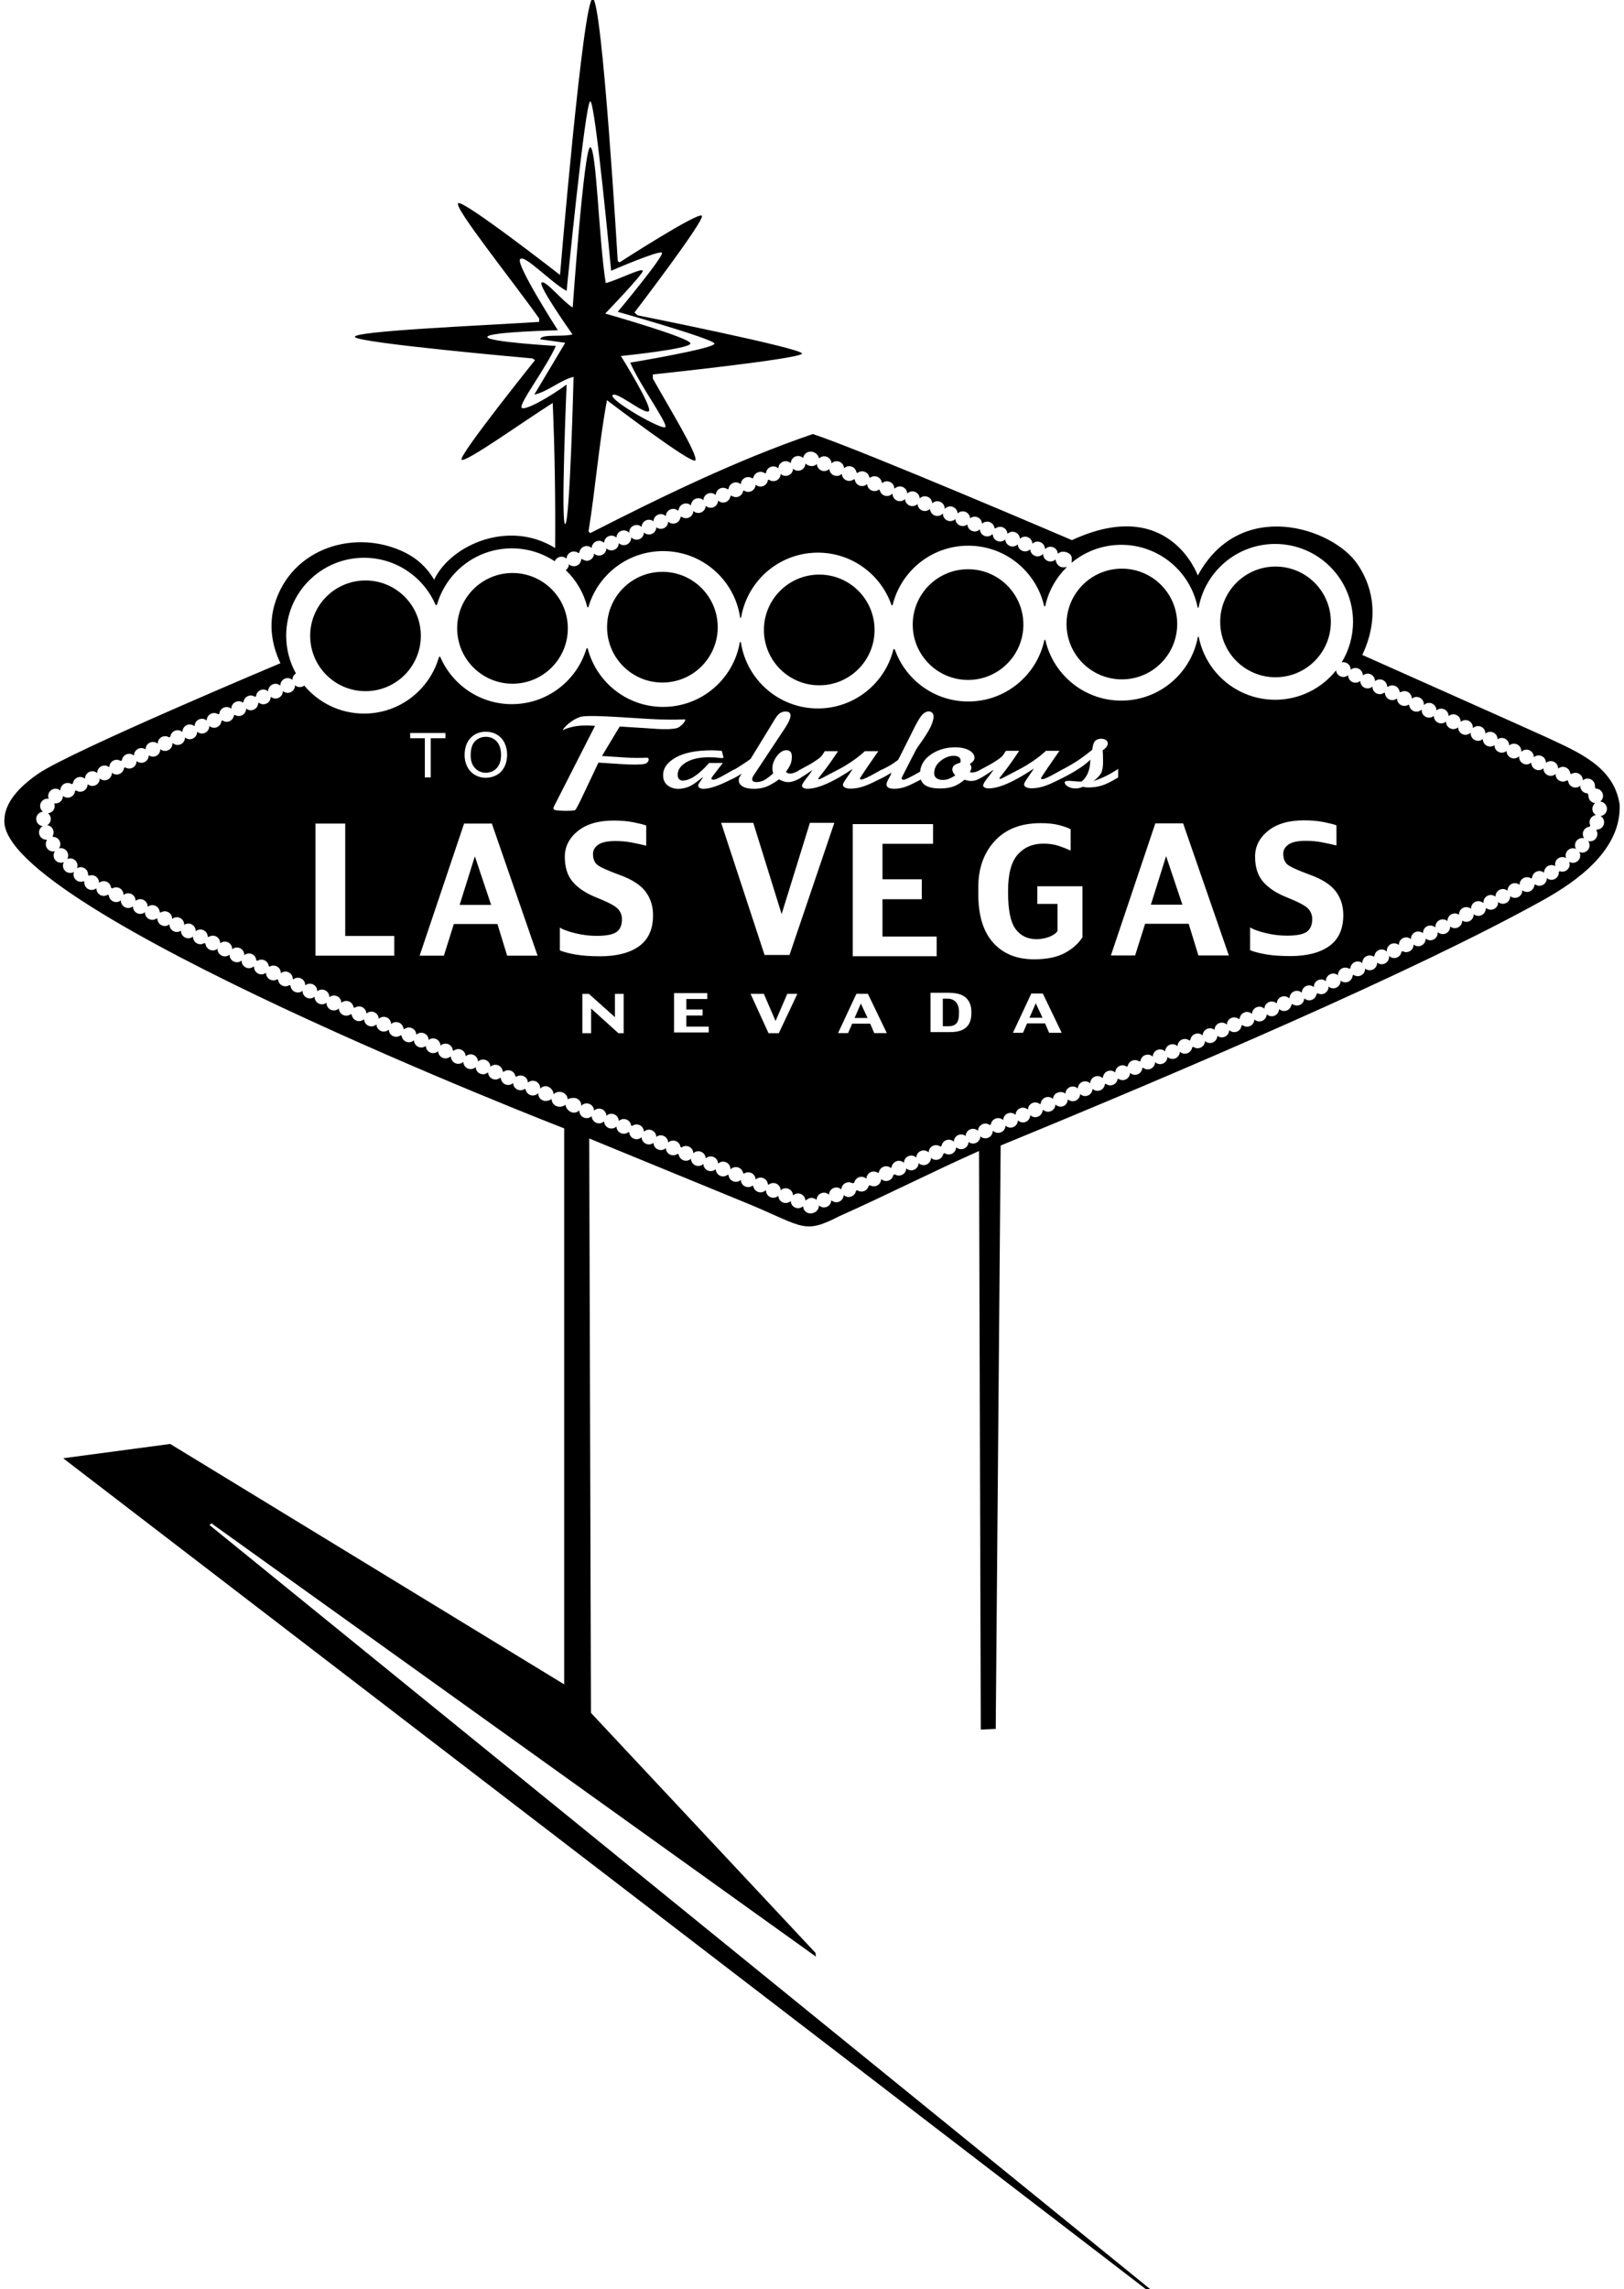 <?xml version="1.0" encoding="UTF-8"?>
<svg xmlns="http://www.w3.org/2000/svg" xmlns:xlink="http://www.w3.org/1999/xlink" width="467pt" height="658pt" viewBox="0 0 467 658" version="1.1">
<g id="surface1">
<path style=" stroke:none;fill-rule:nonzero;fill:rgb(0%,0%,0%);fill-opacity:1;" d="M 465.75 231.25 C 464.102 220.227 453.605 216.094 444.699 211.902 C 441.73 210.508 391.75 188.25 391.75 188.25 C 397.301 176.355 393.922 167.316 390.297 162.062 C 383.098 151.648 356.594 142.938 344.438 165.426 C 344.438 165.426 336.25 142.25 308.25 155.25 C 308.25 155.25 248.75 129.75 233.75 124.75 C 211.75 132.25 189.539 143.125 169.738 153.227 L 169.238 152.727 C 171.238 140.324 172.238 127.426 174.539 115.023 C 174.539 115.023 198.938 133.625 199.938 132.324 C 200.938 131.023 192.039 116.523 187.738 108.824 L 187.738 107.625 C 187.738 107.625 230.438 103.125 230.637 101.625 C 230.84 100.125 183.34 90.625 183.34 90.625 L 182.438 89.824 C 182.438 89.824 202.688 63.375 201.84 62.023 C 200.988 60.676 178.137 75.426 178.137 75.426 L 177.637 75.023 C 177.637 75.023 173.188 -0.375 170.438 -0.375 C 167.688 -0.375 161.039 79.023 161.039 79.023 C 161.039 79.023 132.938 57.125 131.738 58.426 C 130.535 59.727 147.238 80.523 155.039 91.523 L 155.039 92.523 C 137.84 93.625 101.938 95.125 102.039 96.824 C 102.137 98.523 153.137 103.023 153.137 103.023 L 153.84 103.523 C 153.84 103.523 131.688 131.125 132.738 132.125 C 133.785 133.125 150.238 121.324 158.938 115.824 C 159.539 129.523 159.738 143.824 159.637 157.523 C 146.547 149.344 129.797 156.371 124.84 166.625 C 122.656 162.898 119.703 160.41 116.465 158.809 C 102.227 151.777 83.73 157.461 78.949 173.754 C 77.457 178.84 77.785 184.648 80.637 190.625 C 80.637 190.625 20.273 215.953 10.969 222.395 C 5.387 226.262 1.355 230.68 1.25 235.75 C 0.082 261.422 162.238 324.324 162.238 324.324 L 162.238 484.125 L 48.938 415.023 L 18.238 419.125 L 18.539 419.426 L 329.824 658.199 L 330.773 657.961 L 60.238 438.324 L 60.785 437.836 L 234.617 562.375 L 234.504 561.297 L 169.938 492.324 L 169.438 327.227 L 215.738 346.227 C 231.25 352.75 231.25 354.75 241.438 349.523 C 254.938 343.523 268.035 336.824 281.535 330.824 L 282.035 497.125 L 286.34 496.926 L 286.34 496.125 L 287.75 329.25 C 340.352 307.648 406.75 279.25 443.535 258.824 C 453.613 253.23 466.25 244.25 465.75 231.25 Z M 150.039 117.227 C 148.938 116.375 157.137 105.625 159.84 99.426 C 159.84 99.426 139.84 98.273 140.137 96.824 C 140.438 95.375 160.414 94.926 160.414 94.926 C 160.414 94.926 148.387 76.176 149.539 74.523 C 150.688 72.875 158.34 81.125 162.938 83.625 C 162.938 83.625 168.285 29.125 169.738 29.125 C 171.188 29.125 175.738 77.824 175.738 77.824 C 175.738 77.824 189.488 71.875 190.34 72.625 C 191.188 73.375 177.637 89.625 177.637 89.625 C 177.637 89.625 204.938 97.324 205.438 98.727 C 205.938 100.125 181.238 104.227 181.238 104.227 C 183.84 110.426 191.988 121.574 191.34 122.727 C 190.688 123.875 175.34 115.125 176.137 113.625 C 176.938 112.125 185.137 119.074 186.539 118.227 C 187.938 117.375 178.539 102.324 178.539 102.324 C 178.539 102.324 198.387 100.324 198.539 98.727 C 198.688 97.125 174.039 90.125 174.039 90.125 C 174.039 90.125 184.988 78.773 184.84 77.824 C 184.688 76.875 177.59 80.477 174.188 81.375 C 172.188 68.977 171.535 42.523 169.738 42.324 C 167.938 42.125 164.688 88.375 164.688 88.375 C 161.789 86.676 156.785 80.324 155.738 81.227 C 154.688 82.125 164.637 96.125 164.637 96.125 C 161.637 96.926 155.688 95.875 155.34 97.523 L 162.539 98.523 L 153.637 113.426 C 157.438 112.625 161.34 109.125 164.938 108.324 C 164.938 108.324 163.887 150.125 162.539 150.625 C 161.188 151.125 162.938 110.523 162.938 110.523 C 158.438 113.875 151.137 118.074 150.039 117.227 Z M 460.246 234.543 C 460.867 234.906 461.285 235.574 461.285 236.344 C 461.285 237.504 460.348 238.441 459.188 238.441 C 459.082 238.441 459.043 238.637 459.109 238.758 C 459.262 239.047 459.348 239.371 459.348 239.719 C 459.348 240.879 458.41 241.816 457.25 241.816 C 457.055 241.816 456.871 241.781 456.691 241.734 C 456.945 242.078 457.098 242.504 457.098 242.965 C 457.098 244.121 456.16 245.062 455 245.062 C 454.688 245.062 454.395 244.988 454.129 244.867 C 454.305 245.176 454.41 245.523 454.41 245.902 C 454.41 247.062 453.473 248 452.312 248 C 451.914 248 451.551 247.883 451.23 247.691 C 451.32 247.926 451.375 248.176 451.375 248.438 C 451.375 249.598 450.438 250.535 449.277 250.535 C 449.051 250.535 448.832 250.496 448.629 250.43 C 448.477 250.379 448.25 250.496 448.258 250.637 C 448.328 251.809 447.434 252.812 446.266 252.879 C 445.711 252.91 445.191 252.723 444.797 252.395 C 444.836 253.543 443.957 254.52 442.805 254.59 C 442.312 254.617 441.855 254.473 441.48 254.215 C 441.379 254.141 441.219 254.422 441.195 254.562 C 441.051 255.535 440.242 256.305 439.223 256.363 C 438.664 256.395 438.148 256.207 437.754 255.879 C 437.793 257.027 436.914 258.004 435.758 258.07 C 435.199 258.105 434.68 257.91 434.281 257.578 C 434.316 258.723 433.438 259.699 432.289 259.766 C 431.73 259.797 431.219 259.609 430.816 259.277 C 430.859 260.43 429.98 261.406 428.824 261.473 C 428.312 261.504 427.836 261.348 427.453 261.062 C 427.371 261 427.242 261.258 427.23 261.379 C 427.113 262.383 426.289 263.188 425.246 263.25 C 424.688 263.281 424.172 263.094 423.773 262.766 C 423.816 263.91 422.938 264.891 421.781 264.961 C 421.297 264.988 420.844 264.84 420.469 264.586 C 420.508 265.73 419.629 266.707 418.477 266.773 C 417.922 266.805 417.402 266.617 417.008 266.285 C 417.047 267.438 416.168 268.414 415.016 268.48 C 414.5 268.512 414.02 268.352 413.637 268.066 C 413.555 268.008 413.426 267.965 413.426 268.016 C 413.496 269.188 412.602 270.188 411.434 270.258 C 410.879 270.289 410.359 270.102 409.965 269.77 C 410.004 270.922 409.125 271.898 407.973 271.965 C 407.41 272 406.891 271.809 406.492 271.473 C 406.527 272.617 405.652 273.594 404.5 273.66 C 404.105 273.684 403.734 273.594 403.41 273.426 C 403.273 273.355 403.023 273.48 402.996 273.625 C 402.828 274.566 402.035 275.309 401.039 275.367 C 400.41 275.406 399.84 275.16 399.426 274.754 C 399.434 274.801 399.445 274.852 399.449 274.902 C 399.52 276.07 398.625 277.074 397.457 277.145 C 396.91 277.176 396.406 276.992 396.012 276.676 C 396.051 277.824 395.172 278.801 394.02 278.867 C 393.578 278.895 393.16 278.781 392.809 278.566 C 392.715 278.516 392.633 278.449 392.551 278.387 C 392.59 279.531 391.711 280.508 390.559 280.574 C 390.07 280.605 389.613 280.461 389.238 280.203 C 389.137 280.129 388.973 280.375 388.957 280.504 C 388.832 281.496 388.012 282.289 386.977 282.352 C 386.422 282.383 385.906 282.191 385.508 281.863 C 385.547 283.016 384.668 283.992 383.516 284.059 C 382.953 284.094 382.434 283.898 382.035 283.566 C 382.07 284.711 381.195 285.688 380.043 285.754 C 379.633 285.777 379.242 285.68 378.906 285.492 C 378.801 285.434 378.602 285.68 378.574 285.812 C 378.379 286.785 377.523 287.516 376.496 287.516 C 375.938 287.516 375.434 287.297 375.055 286.945 C 375.031 288.094 374.098 289.02 372.941 289.023 C 372.492 289.023 372.078 288.883 371.738 288.641 C 371.602 288.547 371.371 288.738 371.344 288.867 C 371.156 289.848 370.297 290.59 369.266 290.59 C 368.707 290.59 368.203 290.371 367.824 290.02 C 367.801 291.168 366.863 292.094 365.711 292.098 C 365.148 292.098 364.641 291.875 364.262 291.52 C 364.23 292.664 363.301 293.586 362.145 293.586 C 361.59 293.586 361.086 293.367 360.707 293.016 C 360.684 294.164 359.746 295.094 358.59 295.094 C 358.121 295.094 357.688 294.938 357.336 294.676 C 357.223 294.59 357.027 294.723 357.016 294.812 C 356.883 295.855 355.992 296.66 354.914 296.66 C 354.355 296.66 353.852 296.441 353.473 296.09 C 353.449 297.238 352.516 298.164 351.359 298.168 C 350.871 298.168 350.426 297.996 350.066 297.719 C 350.039 298.863 349.105 299.785 347.953 299.789 C 347.395 299.789 346.895 299.57 346.516 299.219 C 346.488 300.367 345.555 301.293 344.398 301.297 C 343.961 301.297 343.551 301.16 343.215 300.93 C 343.07 300.828 342.828 301.008 342.805 301.137 C 342.621 302.117 341.758 302.859 340.723 302.863 C 340.164 302.863 339.66 302.645 339.281 302.293 C 339.258 303.441 338.324 304.367 337.168 304.367 C 336.605 304.367 336.098 304.148 335.719 303.789 C 335.688 304.938 334.758 305.859 333.605 305.859 C 333.047 305.859 332.543 305.641 332.164 305.289 C 332.141 306.438 331.203 307.363 330.051 307.367 C 329.562 307.367 329.117 307.199 328.762 306.922 C 328.66 306.844 328.488 306.977 328.477 307.059 C 328.355 308.113 327.461 308.934 326.371 308.934 C 325.824 308.934 325.336 308.723 324.957 308.383 C 324.93 309.531 323.996 310.453 322.844 310.453 C 322.398 310.457 321.988 310.32 321.648 310.09 C 321.559 310.027 321.391 310.098 321.371 310.199 C 321.203 311.199 320.336 311.961 319.289 311.961 C 318.797 311.961 318.348 311.793 317.992 311.512 C 317.891 311.434 317.727 311.559 317.719 311.637 C 317.605 312.699 316.703 313.527 315.609 313.527 C 315.055 313.527 314.551 313.309 314.172 312.961 C 314.145 314.109 313.211 315.035 312.055 315.035 C 311.492 315.035 310.988 314.812 310.605 314.457 C 310.578 315.605 309.645 316.523 308.492 316.527 C 307.938 316.527 307.434 316.309 307.055 315.957 C 307.012 317.922 304.883 318.746 303.5 317.465 C 303.5 317.465 303.496 317.465 303.496 317.465 C 303.473 318.613 302.539 319.539 301.383 319.539 C 300.895 319.539 300.445 319.371 300.09 319.09 C 299.988 319.012 299.824 319.074 299.82 319.121 C 299.75 320.23 298.832 321.105 297.707 321.105 C 297.148 321.105 296.645 320.887 296.266 320.535 C 296.242 321.688 295.309 322.613 294.152 322.613 C 293.59 322.613 293.082 322.391 292.703 322.035 C 292.676 323.18 291.742 324.102 290.59 324.105 C 290.031 324.105 289.527 323.887 289.148 323.535 C 289.125 324.684 288.191 325.609 287.035 325.609 C 286.59 325.609 286.18 325.473 285.84 325.238 C 285.699 325.141 285.477 325.004 285.477 325.055 C 285.477 325.141 285.473 325.227 285.461 325.309 C 285.336 326.359 284.441 327.176 283.355 327.176 C 282.801 327.18 282.297 326.961 281.918 326.605 C 281.895 327.758 280.957 328.684 279.801 328.684 C 279.312 328.684 278.871 328.512 278.512 328.234 C 278.484 329.383 277.551 330.305 276.395 330.305 C 275.84 330.305 275.336 330.086 274.957 329.734 C 274.934 330.887 273.996 331.812 272.844 331.812 C 272.41 331.812 272.008 331.68 271.676 331.457 C 271.625 331.422 271.27 331.547 271.242 331.688 C 271.043 332.652 270.188 333.379 269.164 333.379 C 268.605 333.379 268.105 333.16 267.727 332.809 C 267.699 333.961 266.766 334.887 265.609 334.887 C 265.047 334.887 264.539 334.664 264.16 334.309 C 264.133 335.453 263.199 336.375 262.047 336.379 C 261.488 336.379 260.984 336.156 260.605 335.809 C 260.582 336.957 259.648 337.883 258.492 337.883 C 258.082 337.883 257.699 337.766 257.379 337.562 C 257.289 337.508 256.922 337.625 256.891 337.766 C 256.688 338.727 255.836 339.449 254.816 339.449 C 254.27 339.449 253.777 339.238 253.398 338.898 C 253.371 340.047 252.438 340.973 251.285 340.973 C 250.906 340.973 250.551 340.871 250.242 340.699 C 250.191 340.672 249.809 340.77 249.785 340.867 C 249.555 341.793 248.727 342.477 247.73 342.48 C 247.355 342.48 247.008 342.383 246.703 342.211 C 246.645 342.176 246.59 342.141 246.535 342.105 C 246.473 342.059 246.156 342.223 246.129 342.363 C 245.926 343.324 245.074 344.047 244.055 344.047 C 243.496 344.047 242.992 343.828 242.613 343.477 C 242.59 344.625 241.652 345.551 240.5 345.551 C 239.938 345.555 239.43 345.332 239.051 344.977 C 239.02 346.121 238.09 347.043 236.938 347.043 C 236.379 347.043 235.875 346.824 235.496 346.473 C 235.461 348.098 234.074 348.766 233.055 348.766 C 231.898 348.766 230.965 347.84 230.938 346.691 C 230.559 347.043 230.055 347.262 229.496 347.262 C 228.344 347.262 227.41 346.34 227.383 345.195 C 227.004 345.551 226.496 345.773 225.934 345.773 C 224.777 345.773 223.844 344.848 223.816 343.699 C 223.438 344.051 222.938 344.27 222.379 344.27 C 221.207 344.27 220.258 343.32 220.258 342.148 C 220.258 342.098 220.141 342.133 220.07 342.195 C 219.699 342.512 219.223 342.707 218.699 342.707 C 217.648 342.707 216.781 341.941 216.613 340.941 C 216.594 340.84 216.426 340.777 216.336 340.836 C 215.996 341.066 215.586 341.203 215.145 341.203 C 213.988 341.203 213.055 340.281 213.027 339.133 C 212.652 339.473 212.156 339.684 211.613 339.684 C 210.508 339.684 209.598 338.836 209.5 337.758 C 209.492 337.691 209.352 337.57 209.266 337.641 C 208.902 337.938 208.441 338.121 207.934 338.121 C 206.777 338.121 205.844 337.195 205.816 336.047 C 205.438 336.398 204.934 336.617 204.379 336.617 C 203.227 336.617 202.289 335.695 202.262 334.551 C 201.883 334.906 201.375 335.129 200.812 335.129 C 199.656 335.129 198.723 334.203 198.695 333.055 C 198.316 333.406 197.816 333.625 197.258 333.625 C 196.191 333.625 195.309 332.84 195.16 331.816 C 195.145 331.715 194.895 331.605 194.742 331.707 C 194.41 331.93 194.012 332.062 193.578 332.062 C 192.422 332.062 191.488 331.137 191.465 329.988 C 191.086 330.34 190.578 330.559 190.023 330.559 C 188.871 330.559 187.938 329.637 187.906 328.488 C 187.547 328.77 187.105 328.938 186.617 328.938 C 185.461 328.938 184.523 328.016 184.5 326.863 C 184.121 327.215 183.617 327.438 183.059 327.438 C 181.973 327.438 181.078 326.621 180.953 325.566 C 180.945 325.484 180.797 325.324 180.707 325.398 C 180.344 325.691 179.887 325.871 179.383 325.871 C 178.227 325.871 177.289 324.945 177.266 323.797 C 176.887 324.148 176.383 324.367 175.824 324.367 C 174.672 324.367 173.738 323.449 173.711 322.301 C 173.328 322.66 172.824 322.883 172.262 322.883 C 171.105 322.883 170.172 321.953 170.145 320.805 C 169.766 321.156 169.262 321.379 168.703 321.379 C 167.535 321.379 166.586 320.43 166.586 319.258 C 166.586 319.203 166.453 319.254 166.371 319.32 C 166.008 319.629 165.539 319.812 165.027 319.812 C 163.871 319.812 162.648 318.648 162.625 317.5 C 161.387 318.648 158.672 318.16 158.625 315.875 C 158.246 316.227 157.453 316.441 156.898 316.441 C 155.727 316.438 154.777 315.488 154.777 314.316 C 154.777 314.266 154.789 314.215 154.793 314.164 C 154.402 314.598 153.848 314.871 153.219 314.871 C 152.195 314.871 151.348 314.145 151.148 313.184 C 151.121 313.059 150.949 312.941 150.859 313 C 150.52 313.23 150.109 313.367 149.664 313.367 C 148.512 313.363 147.578 312.441 147.551 311.297 C 147.176 311.633 146.684 311.844 146.137 311.844 C 145.035 311.844 144.133 311.008 144.027 309.934 C 144.02 309.863 143.855 309.746 143.758 309.824 C 143.398 310.105 142.949 310.277 142.457 310.277 C 141.305 310.277 140.367 309.352 140.344 308.199 C 139.965 308.551 139.461 308.77 138.902 308.77 C 137.75 308.77 136.816 307.848 136.789 306.703 C 136.41 307.059 135.902 307.281 135.34 307.281 C 134.184 307.277 133.25 306.352 133.227 305.203 C 132.848 305.555 132.344 305.773 131.785 305.773 C 130.668 305.773 129.754 304.906 129.672 303.809 C 129.668 303.758 129.516 303.672 129.422 303.742 C 129.062 304.031 128.605 304.207 128.109 304.207 C 126.953 304.203 126.02 303.277 125.992 302.129 C 125.613 302.48 125.109 302.699 124.555 302.699 C 123.402 302.699 122.469 301.777 122.441 300.629 C 122.082 300.906 121.637 301.078 121.148 301.078 C 119.992 301.078 119.059 300.152 119.035 299 C 118.656 299.352 118.152 299.57 117.594 299.57 C 116.523 299.57 115.641 298.777 115.496 297.75 C 115.48 297.652 115.297 297.492 115.184 297.578 C 114.828 297.844 114.395 298.004 113.914 298.004 C 112.762 298.004 111.824 297.078 111.801 295.93 C 111.422 296.277 110.922 296.496 110.363 296.496 C 109.211 296.496 108.277 295.574 108.246 294.43 C 107.867 294.785 107.359 295.008 106.801 295.008 C 105.645 295.008 104.711 294.078 104.684 292.93 C 104.305 293.281 103.801 293.5 103.242 293.5 C 102.203 293.5 101.336 292.746 101.156 291.754 C 101.137 291.633 100.938 291.43 100.824 291.516 C 100.473 291.777 100.039 291.934 99.566 291.934 C 98.41 291.934 97.477 291.008 97.453 289.855 C 97.074 290.207 96.57 290.426 96.012 290.426 C 94.84 290.426 93.891 289.477 93.895 288.305 C 93.895 288.27 93.902 288.234 93.902 288.199 C 93.508 288.512 93.008 288.695 92.465 288.664 C 91.312 288.598 90.434 287.621 90.473 286.477 C 90.074 286.812 89.555 287.004 88.992 286.969 C 87.84 286.902 86.961 285.926 87 284.773 C 86.602 285.105 86.086 285.297 85.531 285.262 C 84.484 285.199 83.66 284.391 83.547 283.383 C 83.531 283.266 83.336 283.07 83.207 283.156 C 82.844 283.387 82.41 283.512 81.949 283.484 C 80.934 283.426 80.129 282.66 79.98 281.691 C 79.961 281.562 79.793 281.426 79.699 281.48 C 79.348 281.691 78.93 281.805 78.488 281.777 C 77.336 281.711 76.457 280.734 76.496 279.586 C 76.102 279.902 75.598 280.086 75.051 280.055 C 73.883 279.984 72.988 278.984 73.059 277.812 C 73.059 277.762 72.926 277.809 72.84 277.871 C 72.457 278.152 71.98 278.309 71.469 278.277 C 70.316 278.211 69.438 277.234 69.477 276.086 C 69.078 276.414 68.566 276.602 68.008 276.57 C 66.855 276.504 65.98 275.531 66.016 274.383 C 65.617 274.719 65.098 274.91 64.535 274.879 C 63.383 274.809 62.504 273.832 62.543 272.684 C 62.148 273.012 61.633 273.199 61.074 273.168 C 60.062 273.109 59.258 272.352 59.105 271.387 C 59.082 271.238 58.859 270.992 58.723 271.078 C 58.367 271.301 57.945 271.418 57.492 271.395 C 56.34 271.324 55.461 270.348 55.504 269.199 C 55.102 269.527 54.59 269.719 54.031 269.684 C 52.879 269.617 52.004 268.645 52.039 267.496 C 51.664 267.754 51.211 267.898 50.723 267.867 C 49.57 267.801 48.691 266.824 48.734 265.676 C 48.336 266.004 47.82 266.191 47.262 266.16 C 46.16 266.098 45.305 265.203 45.266 264.121 C 45.266 264.055 45.098 263.945 44.992 264.02 C 44.621 264.273 44.168 264.414 43.68 264.387 C 42.527 264.316 41.648 263.34 41.691 262.191 C 41.289 262.52 40.777 262.711 40.219 262.676 C 39.07 262.609 38.191 261.637 38.227 260.488 C 37.828 260.824 37.309 261.016 36.75 260.984 C 35.594 260.914 34.715 259.938 34.758 258.789 C 34.359 259.117 33.844 259.309 33.285 259.273 C 32.234 259.215 31.406 258.395 31.301 257.379 C 31.289 257.266 31.074 257.098 30.934 257.184 C 30.578 257.406 30.156 257.523 29.707 257.5 C 28.551 257.434 27.672 256.453 27.715 255.305 C 27.316 255.633 26.801 255.824 26.242 255.789 C 25.074 255.723 24.18 254.719 24.25 253.551 C 24.258 253.406 24.105 253.254 23.996 253.297 C 23.758 253.395 23.504 253.445 23.23 253.445 C 22.074 253.445 21.133 252.508 21.133 251.348 C 21.133 251.086 21.188 250.836 21.277 250.602 C 20.961 250.797 20.594 250.91 20.195 250.91 C 19.035 250.91 18.098 249.973 18.098 248.812 C 18.098 248.434 18.203 248.086 18.379 247.777 C 18.113 247.902 17.82 247.973 17.508 247.973 C 16.348 247.973 15.41 247.035 15.41 245.875 C 15.41 245.414 15.562 244.992 15.816 244.645 C 15.637 244.691 15.453 244.73 15.258 244.73 C 14.098 244.73 13.16 243.789 13.16 242.629 C 13.16 242.262 13.258 241.918 13.426 241.617 C 13.484 241.516 13.426 241.355 13.32 241.355 C 12.16 241.355 11.223 240.414 11.223 239.254 C 11.223 238.484 11.641 237.816 12.262 237.453 C 11.219 237.328 10.41 236.453 10.41 235.379 C 10.41 234.281 11.258 233.387 12.336 233.301 C 11.852 232.914 11.535 232.328 11.535 231.66 C 11.535 230.504 12.473 229.562 13.633 229.562 C 13.766 229.562 13.891 229.578 14.016 229.602 C 13.926 229.383 13.863 229.148 13.855 228.898 C 13.805 227.727 14.715 226.738 15.887 226.688 C 16.441 226.664 16.953 226.863 17.348 227.199 C 17.324 226.051 18.219 225.086 19.375 225.035 C 19.816 225.02 20.227 225.137 20.574 225.355 C 20.719 225.445 20.961 225.203 20.988 225.051 C 21.164 224.098 21.977 223.363 22.984 223.32 C 23.539 223.297 24.055 223.492 24.445 223.828 C 24.422 222.68 25.32 221.715 26.473 221.668 C 27.035 221.645 27.551 221.844 27.945 222.184 C 27.926 221.039 28.82 220.078 29.973 220.031 C 30.527 220.008 31.039 220.203 31.434 220.539 C 31.41 219.391 32.305 218.43 33.461 218.379 C 33.906 218.359 34.324 218.484 34.676 218.707 C 34.816 218.797 35.047 218.52 35.082 218.355 C 35.273 217.422 36.078 216.703 37.07 216.66 C 37.629 216.637 38.141 216.836 38.531 217.172 C 38.512 216.023 39.406 215.059 40.559 215.012 C 41.047 214.988 41.5 215.141 41.871 215.402 C 41.852 214.258 42.742 213.297 43.898 213.25 C 44.453 213.227 44.965 213.426 45.359 213.758 C 45.336 212.609 46.23 211.645 47.387 211.598 C 47.824 211.578 48.234 211.695 48.578 211.91 C 48.727 212.004 48.969 211.773 48.996 211.625 C 49.168 210.668 49.984 209.922 50.996 209.879 C 51.551 209.855 52.066 210.055 52.457 210.391 C 52.434 209.242 53.332 208.277 54.484 208.23 C 55.047 208.203 55.562 208.406 55.957 208.746 C 55.938 207.602 56.832 206.641 57.984 206.594 C 58.539 206.566 59.051 206.766 59.445 207.102 C 59.422 205.953 60.32 204.988 61.473 204.941 C 61.941 204.922 62.379 205.059 62.738 205.301 C 62.859 205.383 63.055 205.18 63.07 205.055 C 63.207 204.055 64.039 203.266 65.082 203.223 C 65.629 203.199 66.129 203.391 66.52 203.715 C 66.5 202.566 67.395 201.605 68.547 201.559 C 68.988 201.539 69.406 201.656 69.754 201.875 C 69.844 201.93 70.02 201.773 70.043 201.633 C 70.223 200.684 71.031 199.945 72.035 199.906 C 72.504 199.887 72.941 200.023 73.301 200.266 C 73.422 200.348 73.617 200.129 73.637 200.004 C 73.777 199.012 74.609 198.23 75.648 198.188 C 76.203 198.164 76.715 198.363 77.109 198.699 C 77.086 197.547 77.98 196.586 79.137 196.535 C 79.695 196.512 80.215 196.715 80.605 197.055 C 80.59 195.906 81.48 194.949 82.633 194.898 C 83.191 194.875 83.703 195.074 84.098 195.41 C 84.082 194.633 84.488 193.949 85.105 193.57 C 83.316 190.352 82.297 186.648 82.297 182.711 C 82.297 170.344 92.32 160.316 104.688 160.316 C 113.895 160.316 121.797 165.875 125.238 173.816 C 125.324 174.023 125.625 173.938 125.699 173.691 C 128.422 164.395 137.012 157.609 147.188 157.609 C 151.746 157.609 155.98 158.98 159.516 161.32 C 159.836 160.555 160.59 160.012 161.473 160.012 C 162.031 160.012 162.535 160.23 162.914 160.586 C 162.938 159.434 163.875 158.508 165.031 158.508 C 165.508 158.508 165.945 158.672 166.297 158.938 C 166.406 159.02 166.598 158.844 166.613 158.738 C 166.77 157.723 167.648 156.945 168.711 156.945 C 169.266 156.945 169.77 157.164 170.148 157.516 C 170.176 156.367 171.109 155.441 172.266 155.441 C 172.824 155.441 173.336 155.664 173.715 156.02 C 173.742 154.875 174.676 153.953 175.828 153.953 C 176.387 153.953 176.891 154.172 177.27 154.523 C 177.293 153.375 178.23 152.449 179.387 152.449 C 180.012 152.449 180.57 152.727 180.957 153.16 C 180.953 153.109 180.941 153.059 180.941 153.008 C 180.941 151.836 181.891 150.887 183.062 150.887 C 183.621 150.887 184.125 151.105 184.504 151.457 C 184.527 150.309 185.465 149.383 186.621 149.383 C 187.109 149.383 187.551 149.555 187.91 149.832 C 187.938 148.688 188.871 147.766 190.027 147.766 C 190.586 147.766 191.09 147.984 191.465 148.336 C 191.492 147.188 192.426 146.262 193.582 146.262 C 194.078 146.262 194.535 146.438 194.895 146.727 C 194.988 146.801 195.148 146.594 195.164 146.484 C 195.324 145.473 196.203 144.695 197.262 144.695 C 197.82 144.695 198.32 144.918 198.699 145.27 C 198.727 144.117 199.66 143.195 200.816 143.195 C 201.379 143.195 201.887 143.414 202.266 143.773 C 202.297 142.629 203.23 141.707 204.383 141.707 C 204.938 141.707 205.441 141.926 205.82 142.277 C 205.848 141.129 206.781 140.203 207.938 140.203 C 208.391 140.203 208.809 140.348 209.148 140.59 C 209.281 140.684 209.504 140.551 209.516 140.449 C 209.668 139.426 210.551 138.641 211.617 138.641 C 212.16 138.641 212.656 138.852 213.031 139.191 C 213.059 138.043 213.992 137.121 215.148 137.121 C 215.59 137.121 216 137.258 216.34 137.488 C 216.43 137.547 216.613 137.371 216.648 137.227 C 216.879 136.301 217.711 135.617 218.703 135.617 C 219.16 135.617 219.582 135.766 219.93 136.012 C 220.055 136.105 220.266 136.008 220.273 135.926 C 220.398 134.871 221.293 134.051 222.383 134.051 C 222.938 134.051 223.441 134.273 223.82 134.625 C 223.848 133.473 224.781 132.551 225.938 132.551 C 226.5 132.551 227.008 132.77 227.387 133.129 C 227.414 131.98 228.348 131.062 229.504 131.062 C 230.059 131.062 230.562 131.281 230.941 131.633 C 231.5 129.062 234.938 129.312 235.535 131.758 C 235.906 131.395 236.402 131.164 236.961 131.152 C 238.113 131.129 239.066 132.027 239.121 133.172 C 239.492 132.805 239.996 132.574 240.559 132.559 C 241.715 132.535 242.668 133.438 242.719 134.586 C 243.09 134.227 243.59 133.996 244.145 133.984 C 245.215 133.961 246.117 134.73 246.285 135.754 C 246.301 135.852 246.496 136.004 246.609 135.914 C 246.953 135.645 247.383 135.477 247.859 135.465 C 248.887 135.441 249.754 136.152 249.973 137.117 C 249.996 137.238 250.176 137.344 250.262 137.281 C 250.598 137.043 251.004 136.898 251.445 136.887 C 252.602 136.863 253.555 137.766 253.609 138.91 C 253.977 138.562 254.465 138.34 255.012 138.328 C 256.184 138.301 257.152 139.23 257.18 140.398 C 257.18 140.453 257.316 140.391 257.398 140.32 C 257.758 140.012 258.215 139.82 258.727 139.809 C 259.879 139.781 260.836 140.688 260.887 141.836 C 261.258 141.477 261.758 141.242 262.312 141.23 C 263.465 141.203 264.422 142.105 264.477 143.25 C 264.848 142.887 265.348 142.652 265.91 142.641 C 267.066 142.613 268.02 143.516 268.07 144.664 C 268.441 144.305 268.941 144.074 269.496 144.062 C 270.672 144.035 271.641 144.965 271.668 146.137 C 271.668 146.188 271.656 146.238 271.656 146.289 C 272.035 145.848 272.586 145.559 273.211 145.543 C 274.367 145.52 275.324 146.422 275.375 147.57 C 275.746 147.211 276.242 146.98 276.801 146.969 C 277.953 146.941 278.906 147.84 278.961 148.984 C 279.312 148.699 279.754 148.52 280.242 148.508 C 281.398 148.484 282.355 149.387 282.406 150.535 C 282.777 150.176 283.273 149.945 283.832 149.934 C 284.895 149.906 285.797 150.672 285.969 151.691 C 285.988 151.797 286.191 151.941 286.309 151.852 C 286.652 151.586 287.078 151.422 287.547 151.414 C 288.699 151.387 289.656 152.289 289.707 153.441 C 290.078 153.078 290.574 152.848 291.133 152.836 C 292.285 152.812 293.238 153.711 293.297 154.855 C 293.664 154.488 294.168 154.258 294.73 154.242 C 295.887 154.219 296.84 155.121 296.891 156.27 C 297.262 155.91 297.762 155.68 298.316 155.668 C 299.488 155.641 300.461 156.57 300.488 157.742 C 300.488 157.793 300.609 157.746 300.684 157.684 C 301.043 157.359 301.512 157.16 302.031 157.148 C 303.188 157.121 304.145 158.027 304.195 159.176 C 304.562 158.816 305.062 158.586 305.621 158.57 C 306.789 158.547 308.16 159.203 308.188 160.375 C 308.199 160.953 308.191 161.402 308.141 161.762 C 312.016 158.535 316.996 156.594 322.438 156.594 C 333.258 156.594 342.285 164.27 344.371 174.477 C 344.434 174.785 344.648 174.754 344.711 174.43 C 346.719 164.121 355.793 156.344 366.688 156.344 C 379.055 156.344 389.078 166.367 389.078 178.734 C 389.078 183.008 387.879 187.004 385.801 190.402 C 385.988 190.355 386.184 190.328 386.383 190.336 C 387.539 190.387 388.434 191.348 388.41 192.496 C 388.805 192.164 389.316 191.965 389.871 191.988 C 391.023 192.035 391.918 192.996 391.898 194.141 C 392.297 193.801 392.812 193.602 393.371 193.625 C 394.527 193.672 395.422 194.637 395.398 195.785 C 395.793 195.449 396.305 195.254 396.859 195.277 C 397.953 195.32 398.816 196.184 398.891 197.25 C 398.895 197.328 399.055 197.465 399.152 197.391 C 399.523 197.125 399.98 196.973 400.473 196.992 C 401.488 197.035 402.305 197.789 402.469 198.754 C 402.492 198.883 402.66 199.02 402.754 198.965 C 403.102 198.746 403.52 198.629 403.961 198.645 C 405.113 198.695 406.008 199.656 405.988 200.805 C 406.379 200.48 406.879 200.289 407.426 200.312 C 408.594 200.359 409.504 201.352 409.453 202.52 C 409.453 202.574 409.438 202.621 409.434 202.672 C 409.84 202.258 410.406 202.004 411.035 202.027 C 412.188 202.078 413.086 203.039 413.062 204.191 C 413.453 203.855 413.969 203.656 414.523 203.68 C 415.676 203.73 416.57 204.688 416.551 205.836 C 416.945 205.496 417.461 205.293 418.023 205.316 C 419.176 205.367 420.074 206.328 420.051 207.48 C 420.441 207.145 420.953 206.945 421.512 206.969 C 422.684 207.02 423.59 208.008 423.543 209.18 C 423.539 209.23 423.68 209.176 423.77 209.109 C 424.145 208.828 424.613 208.664 425.121 208.688 C 426.277 208.734 427.172 209.699 427.148 210.848 C 427.543 210.512 428.055 210.312 428.609 210.34 C 429.766 210.387 430.656 211.348 430.637 212.492 C 431.008 212.23 431.461 212.078 431.945 212.098 C 433.102 212.148 433.996 213.109 433.977 214.262 C 434.367 213.926 434.879 213.727 435.438 213.75 C 436.605 213.801 437.516 214.789 437.469 215.961 C 437.465 216.012 437.449 216.059 437.445 216.109 C 437.852 215.695 438.422 215.441 439.047 215.469 C 440.199 215.516 441.098 216.48 441.074 217.629 C 441.469 217.297 441.98 217.098 442.535 217.121 C 443.688 217.168 444.582 218.129 444.562 219.273 C 444.957 218.934 445.473 218.734 446.035 218.758 C 447.188 218.805 448.086 219.77 448.062 220.918 C 448.453 220.582 448.969 220.387 449.523 220.406 C 450.566 220.453 451.402 221.242 451.535 222.246 C 451.555 222.367 451.812 222.516 451.977 222.418 C 452.312 222.219 452.711 222.105 453.133 222.125 C 454.289 222.176 455.184 223.137 455.16 224.285 C 455.555 223.953 456.066 223.754 456.621 223.777 C 457.793 223.824 458.703 224.816 458.652 225.984 C 458.645 226.234 458.742 226.652 458.875 226.652 C 460.035 226.652 460.973 227.59 460.973 228.75 C 460.973 229.414 460.656 230.004 460.172 230.387 C 461.25 230.477 462.098 231.367 462.098 232.469 C 462.098 233.543 461.289 234.418 460.246 234.543 "/>
<path style=" stroke:none;fill-rule:nonzero;fill:rgb(0%,0%,0%);fill-opacity:1;" d="M 169.219 174.41 C 171.969 165.152 180.535 158.398 190.688 158.398 C 201.891 158.398 211.172 166.629 212.816 177.375 C 212.875 177.758 213.078 177.676 213.156 177.254 C 215.031 166.785 224.18 158.844 235.188 158.844 C 244.957 158.844 253.266 165.102 256.324 173.828 C 256.402 174.051 256.652 174.047 256.711 173.816 C 259.133 164.066 267.938 156.844 278.438 156.844 C 289.039 156.844 297.922 164.215 300.234 174.113 C 300.301 174.391 300.527 174.359 300.594 174.07 C 301.559 169.773 303.762 165.945 306.801 162.973 C 306.492 163.02 306.141 163.051 305.688 163.062 C 304.531 163.09 303.605 161.934 303.555 160.785 C 303.184 161.145 302.684 161.379 302.129 161.391 C 300.953 161.414 299.984 160.488 299.957 159.316 C 299.957 159.266 299.832 159.312 299.758 159.383 C 299.395 159.699 298.93 159.898 298.414 159.91 C 297.258 159.934 296.301 159.031 296.25 157.883 C 295.879 158.242 295.383 158.473 294.824 158.484 C 293.672 158.512 292.719 157.613 292.664 156.469 C 292.293 156.832 291.789 157.066 291.23 157.078 C 290.074 157.105 289.117 156.199 289.066 155.051 C 288.695 155.41 288.195 155.641 287.641 155.656 C 286.469 155.68 285.496 154.754 285.473 153.582 C 285.469 153.527 285.344 153.582 285.266 153.648 C 284.906 153.965 284.441 154.16 283.926 154.176 C 282.77 154.199 281.816 153.297 281.766 152.148 C 281.395 152.508 280.895 152.738 280.34 152.75 C 279.184 152.777 278.23 151.875 278.176 150.73 C 277.824 151.016 277.383 151.195 276.895 151.211 C 275.738 151.234 274.785 150.328 274.734 149.184 C 274.363 149.539 273.863 149.773 273.309 149.785 C 272.137 149.812 271.164 148.883 271.137 147.711 C 271.137 147.66 271.148 147.609 271.148 147.559 C 270.77 148 270.219 148.289 269.594 148.305 C 268.438 148.328 267.48 147.426 267.43 146.277 C 267.062 146.637 266.562 146.867 266.004 146.883 C 264.852 146.906 263.898 146.008 263.844 144.863 C 263.473 145.227 262.969 145.461 262.406 145.473 C 261.254 145.5 260.297 144.594 260.246 143.445 C 259.875 143.809 259.379 144.035 258.82 144.051 C 257.648 144.074 256.68 143.148 256.652 141.977 C 256.648 141.926 256.66 141.875 256.664 141.824 C 256.285 142.266 255.734 142.555 255.105 142.57 C 254.07 142.594 253.195 141.867 252.988 140.891 C 252.965 140.777 252.789 140.691 252.703 140.75 C 252.367 140.988 251.961 141.137 251.52 141.145 C 250.363 141.172 249.41 140.27 249.355 139.121 C 248.988 139.473 248.5 139.691 247.953 139.707 C 246.887 139.73 245.984 138.961 245.812 137.938 C 245.797 137.84 245.613 137.676 245.508 137.762 C 245.16 138.039 244.723 138.215 244.242 138.227 C 243.086 138.25 242.129 137.348 242.078 136.199 C 241.707 136.559 241.211 136.789 240.652 136.801 C 239.5 136.828 238.547 135.93 238.488 134.781 C 238.117 135.148 237.617 135.383 237.055 135.395 C 235.898 135.422 234.945 134.516 234.895 133.367 C 234.523 133.727 234.023 133.988 233.469 133.973 C 232.438 133.938 231.82 133.418 231.617 133.23 C 231.594 134.379 230.656 135.305 229.504 135.305 C 228.941 135.305 228.434 135.082 228.055 134.727 C 228.023 135.871 227.09 136.789 225.938 136.789 C 225.379 136.789 224.879 136.57 224.496 136.219 C 224.473 137.371 223.535 138.297 222.383 138.297 C 221.93 138.297 221.512 138.148 221.164 137.906 C 221.035 137.812 220.816 137.953 220.801 138.062 C 220.645 139.078 219.766 139.859 218.703 139.859 C 218.156 139.859 217.664 139.645 217.289 139.309 C 217.262 140.453 216.324 141.379 215.172 141.379 C 214.73 141.379 214.316 141.242 213.977 141.008 C 213.891 140.949 213.719 141.016 213.703 141.117 C 213.531 142.117 212.664 142.883 211.617 142.883 C 211.164 142.883 210.754 142.738 210.41 142.5 C 210.277 142.402 210.047 142.566 210.027 142.684 C 209.859 143.684 208.988 144.445 207.938 144.445 C 207.379 144.445 206.879 144.227 206.496 143.875 C 206.473 145.023 205.535 145.949 204.383 145.949 C 203.82 145.949 203.312 145.727 202.934 145.371 C 202.902 146.516 201.969 147.438 200.816 147.438 C 200.262 147.438 199.758 147.219 199.379 146.863 C 199.352 148.016 198.414 148.941 197.262 148.941 C 196.812 148.941 196.402 148.801 196.062 148.562 C 195.926 148.465 195.695 148.586 195.684 148.688 C 195.535 149.715 194.648 150.504 193.582 150.504 C 193.023 150.504 192.52 150.285 192.145 149.934 C 192.117 151.082 191.184 152.008 190.027 152.008 C 189.539 152.008 189.094 151.836 188.734 151.559 C 188.707 152.703 187.773 153.625 186.621 153.625 C 186.062 153.625 185.559 153.406 185.18 153.055 C 185.156 154.203 184.219 155.129 183.062 155.129 C 182.438 155.129 181.879 154.852 181.492 154.422 C 181.496 154.473 181.508 154.52 181.508 154.57 C 181.508 155.742 180.555 156.691 179.387 156.691 C 178.828 156.691 178.324 156.473 177.945 156.121 C 177.922 157.27 176.984 158.195 175.828 158.195 C 175.266 158.195 174.762 157.973 174.379 157.617 C 174.352 158.766 173.418 159.684 172.266 159.684 C 171.707 159.684 171.203 159.465 170.824 159.113 C 170.801 160.262 169.863 161.188 168.711 161.188 C 168.203 161.188 167.152 160.578 167.152 160.629 C 167.152 160.73 167.145 160.832 167.129 160.93 C 166.984 161.961 166.102 162.754 165.031 162.754 C 164.473 162.754 163.969 162.531 163.59 162.18 C 163.574 162.875 163.227 163.48 162.699 163.859 C 165.648 166.695 167.824 170.332 168.871 174.422 C 168.93 174.641 169.152 174.633 169.219 174.41 "/>
<path style=" stroke:none;fill-rule:nonzero;fill:rgb(0%,0%,0%);fill-opacity:1;" d="M 457.902 232.469 C 457.902 231.801 458.219 231.215 458.703 230.832 C 457.625 230.742 456.777 229.852 456.777 228.75 C 456.777 228.477 456.609 228.023 456.445 228.016 C 455.289 227.969 454.395 227.004 454.418 225.855 C 454.023 226.188 453.512 226.387 452.953 226.363 C 451.902 226.32 451.059 225.516 450.938 224.5 C 450.926 224.387 450.703 224.227 450.562 224.316 C 450.215 224.539 449.793 224.664 449.344 224.648 C 448.191 224.598 447.297 223.637 447.316 222.484 C 446.926 222.82 446.414 223.02 445.855 222.996 C 444.703 222.945 443.809 221.988 443.828 220.84 C 443.434 221.184 442.918 221.383 442.355 221.359 C 441.203 221.309 440.309 220.348 440.328 219.195 C 439.938 219.531 439.426 219.73 438.867 219.707 C 437.695 219.656 436.789 218.668 436.84 217.496 C 436.84 217.445 436.855 217.398 436.859 217.348 C 436.453 217.762 435.883 218.016 435.258 217.988 C 434.105 217.941 433.207 216.977 433.23 215.828 C 432.84 216.164 432.324 216.359 431.77 216.34 C 430.617 216.289 429.723 215.328 429.742 214.184 C 429.371 214.445 428.922 214.598 428.434 214.578 C 427.277 214.527 426.383 213.562 426.406 212.414 C 426.012 212.75 425.5 212.949 424.941 212.926 C 423.773 212.875 422.863 211.887 422.914 210.719 C 422.914 210.664 422.93 210.617 422.934 210.566 C 422.527 210.98 421.961 211.234 421.336 211.207 C 420.18 211.16 419.281 210.195 419.305 209.047 C 418.914 209.383 418.402 209.578 417.844 209.559 C 416.691 209.508 415.797 208.551 415.816 207.402 C 415.422 207.742 414.906 207.941 414.348 207.922 C 413.191 207.871 412.297 206.906 412.316 205.758 C 411.926 206.094 411.414 206.289 410.855 206.27 C 409.688 206.219 408.777 205.23 408.824 204.059 C 408.828 204.008 408.844 203.961 408.848 203.906 C 408.441 204.324 407.871 204.578 407.246 204.551 C 406.215 204.508 405.387 203.73 405.242 202.742 C 405.227 202.629 405.055 202.527 404.965 202.582 C 404.613 202.801 404.199 202.918 403.758 202.898 C 402.605 202.852 401.711 201.891 401.73 200.742 C 401.34 201.062 400.84 201.258 400.293 201.234 C 399.199 201.188 398.336 200.32 398.266 199.254 C 398.262 199.176 398.094 199.051 397.984 199.129 C 397.617 199.391 397.168 199.535 396.684 199.516 C 395.527 199.469 394.633 198.504 394.656 197.355 C 394.262 197.688 393.75 197.887 393.191 197.863 C 392.039 197.816 391.148 196.855 391.164 195.711 C 390.773 196.051 390.258 196.25 389.695 196.227 C 388.539 196.18 387.645 195.215 387.668 194.066 C 387.273 194.398 386.762 194.598 386.203 194.574 C 385.145 194.531 384.305 193.711 384.195 192.688 C 380.09 197.828 373.777 201.125 366.688 201.125 C 355.848 201.125 346.809 193.422 344.742 183.188 C 344.684 182.895 344.48 182.934 344.422 183.246 C 342.43 193.574 333.348 201.375 322.438 201.375 C 311.809 201.375 302.91 193.965 300.621 184.027 C 300.562 183.777 300.352 183.836 300.289 184.121 C 298.059 194.137 289.125 201.625 278.438 201.625 C 268.715 201.625 260.438 195.426 257.344 186.762 C 257.25 186.496 256.961 186.473 256.895 186.723 C 254.449 196.438 245.66 203.625 235.188 203.625 C 224.062 203.625 214.836 195.512 213.094 184.879 C 213.016 184.422 212.797 184.332 212.723 184.746 C 210.855 195.227 201.703 203.184 190.688 203.184 C 180.273 203.184 171.527 196.074 169.02 186.449 C 168.957 186.203 168.699 186.238 168.617 186.496 C 165.836 195.695 157.293 202.391 147.188 202.391 C 137.965 202.391 130.047 196.812 126.617 188.844 C 126.535 188.652 126.262 188.719 126.199 188.941 C 123.5 198.273 114.891 205.102 104.688 205.102 C 97.781 205.102 91.605 201.969 87.496 197.055 C 87.164 197.309 86.754 197.469 86.301 197.484 C 85.746 197.512 85.234 197.312 84.84 196.977 C 84.863 198.125 83.969 199.09 82.812 199.137 C 82.25 199.16 81.734 198.961 81.34 198.621 C 81.359 199.766 80.465 200.727 79.316 200.773 C 78.758 200.797 78.246 200.602 77.852 200.266 C 77.875 201.414 76.98 202.379 75.824 202.426 C 75.293 202.449 74.805 202.27 74.418 201.961 C 74.352 201.906 74.246 202.145 74.234 202.246 C 74.129 203.277 73.281 204.098 72.215 204.145 C 71.668 204.168 71.168 203.977 70.777 203.652 C 70.797 204.801 69.906 205.762 68.75 205.809 C 68.309 205.828 67.895 205.711 67.543 205.492 C 67.453 205.438 67.281 205.559 67.262 205.68 C 67.105 206.652 66.285 207.418 65.262 207.461 C 64.77 207.484 64.309 207.328 63.938 207.062 C 63.84 206.988 63.684 207.199 63.668 207.312 C 63.551 208.328 62.707 209.137 61.652 209.18 C 61.094 209.203 60.582 209.004 60.191 208.668 C 60.215 209.816 59.316 210.781 58.16 210.832 C 57.602 210.855 57.086 210.652 56.691 210.312 C 56.711 211.461 55.816 212.418 54.664 212.469 C 54.105 212.492 53.594 212.293 53.203 211.957 C 53.223 213.105 52.328 214.07 51.176 214.117 C 50.652 214.141 50.172 213.969 49.789 213.672 C 49.715 213.609 49.594 213.574 49.594 213.629 C 49.645 214.797 48.734 215.785 47.566 215.836 C 47.008 215.859 46.496 215.66 46.102 215.324 C 46.125 216.477 45.23 217.438 44.074 217.488 C 43.586 217.508 43.137 217.355 42.766 217.094 C 42.785 218.238 41.891 219.199 40.738 219.25 C 40.184 219.273 39.672 219.074 39.277 218.738 C 39.301 219.887 38.406 220.852 37.25 220.902 C 36.828 220.918 36.434 220.809 36.098 220.609 C 35.934 220.512 35.668 220.684 35.648 220.816 C 35.5 221.801 34.672 222.574 33.641 222.617 C 33.082 222.641 32.57 222.441 32.176 222.109 C 32.199 223.258 31.305 224.223 30.152 224.27 C 29.59 224.293 29.074 224.094 28.68 223.754 C 28.699 224.898 27.805 225.859 26.652 225.906 C 26.094 225.93 25.582 225.73 25.191 225.395 C 25.215 226.547 24.316 227.508 23.164 227.559 C 22.723 227.578 22.312 227.457 21.965 227.242 C 21.82 227.148 21.582 227.254 21.566 227.41 C 21.449 228.52 20.5 229.234 19.551 229.273 C 18.996 229.301 18.484 229.102 18.09 228.766 C 18.113 229.914 17.219 230.879 16.062 230.926 C 15.898 230.934 15.734 230.918 15.582 230.887 C 15.676 231.129 15.73 231.387 15.73 231.66 C 15.73 232.762 14.883 233.652 13.805 233.742 C 14.289 234.129 14.605 234.715 14.605 235.379 C 14.605 236.148 14.188 236.816 13.57 237.18 C 14.609 237.305 15.418 238.18 15.418 239.254 C 15.418 239.594 15.336 239.91 15.191 240.191 C 15.125 240.32 15.152 240.531 15.258 240.531 C 16.418 240.531 17.355 241.473 17.355 242.629 C 17.355 243.09 17.203 243.516 16.949 243.859 C 17.129 243.812 17.312 243.777 17.508 243.777 C 18.668 243.777 19.605 244.715 19.605 245.875 C 19.605 246.254 19.5 246.602 19.324 246.906 C 19.59 246.785 19.883 246.715 20.195 246.715 C 21.355 246.715 22.293 247.652 22.293 248.812 C 22.293 249.074 22.238 249.324 22.152 249.559 C 22.469 249.367 22.836 249.25 23.23 249.25 C 24.391 249.25 25.332 250.188 25.332 251.348 C 25.332 251.527 25.48 251.742 25.602 251.695 C 25.879 251.59 26.176 251.535 26.492 251.555 C 27.645 251.621 28.523 252.602 28.48 253.75 C 28.883 253.422 29.395 253.23 29.953 253.262 C 30.992 253.324 31.816 254.125 31.934 255.125 C 31.949 255.25 32.238 255.383 32.422 255.285 C 32.754 255.109 33.133 255.016 33.535 255.039 C 34.688 255.105 35.566 256.086 35.527 257.234 C 35.926 256.906 36.441 256.715 36.996 256.746 C 38.148 256.816 39.023 257.789 38.988 258.934 C 39.387 258.602 39.906 258.406 40.469 258.441 C 41.621 258.508 42.5 259.488 42.461 260.637 C 42.855 260.309 43.371 260.117 43.93 260.148 C 45.008 260.215 45.852 261.07 45.922 262.121 C 45.926 262.211 46.152 262.316 46.301 262.23 C 46.652 262.016 47.066 261.898 47.512 261.926 C 48.664 261.992 49.543 262.973 49.504 264.121 C 49.902 263.789 50.414 263.602 50.973 263.633 C 52.125 263.699 53.004 264.676 52.965 265.82 C 53.34 265.566 53.793 265.422 54.281 265.449 C 55.434 265.516 56.312 266.496 56.27 267.645 C 56.668 267.316 57.184 267.125 57.742 267.156 C 58.816 267.219 59.656 268.074 59.734 269.117 C 59.738 269.211 59.922 269.359 60.043 269.281 C 60.406 269.039 60.848 268.906 61.324 268.934 C 62.477 269 63.355 269.98 63.316 271.129 C 63.715 270.801 64.227 270.609 64.785 270.641 C 65.934 270.711 66.812 271.684 66.777 272.828 C 67.176 272.496 67.695 272.301 68.254 272.336 C 69.41 272.402 70.289 273.383 70.246 274.531 C 70.645 274.199 71.16 274.012 71.719 274.043 C 72.789 274.105 73.629 274.957 73.711 275.996 C 73.715 276.094 73.941 276.211 74.086 276.121 C 74.438 275.91 74.855 275.793 75.297 275.82 C 76.312 275.879 77.113 276.641 77.266 277.602 C 77.285 277.734 77.457 277.879 77.547 277.824 C 77.902 277.613 78.32 277.504 78.762 277.527 C 79.914 277.594 80.793 278.57 80.754 279.719 C 81.148 279.402 81.652 279.219 82.199 279.25 C 83.285 279.312 84.133 280.188 84.191 281.246 C 84.195 281.328 84.289 281.527 84.355 281.477 C 84.746 281.172 85.242 280.996 85.777 281.027 C 86.934 281.094 87.812 282.07 87.77 283.223 C 88.168 282.891 88.684 282.703 89.242 282.734 C 90.391 282.801 91.27 283.777 91.23 284.922 C 91.633 284.59 92.152 284.395 92.711 284.43 C 93.863 284.496 94.746 285.473 94.703 286.621 C 95.102 286.293 95.617 286.105 96.172 286.137 C 97.297 286.203 98.152 287.129 98.16 288.238 C 98.535 287.902 99.027 287.691 99.57 287.691 C 100.633 287.691 101.512 288.473 101.664 289.492 C 101.684 289.598 101.945 289.699 102.105 289.598 C 102.438 289.383 102.824 289.258 103.246 289.258 C 104.402 289.258 105.34 290.184 105.363 291.336 C 105.742 290.984 106.246 290.766 106.805 290.766 C 107.953 290.766 108.887 291.688 108.914 292.832 C 109.297 292.477 109.805 292.254 110.363 292.254 C 111.52 292.258 112.453 293.184 112.48 294.332 C 112.859 293.98 113.363 293.762 113.922 293.762 C 115.023 293.762 115.93 294.605 116.031 295.68 C 116.035 295.746 116.246 295.816 116.371 295.723 C 116.719 295.477 117.141 295.328 117.598 295.328 C 118.754 295.328 119.688 296.258 119.715 297.406 C 120.09 297.055 120.594 296.836 121.152 296.836 C 122.305 296.836 123.238 297.758 123.266 298.906 C 123.625 298.629 124.07 298.457 124.559 298.457 C 125.715 298.457 126.648 299.383 126.672 300.535 C 127.051 300.184 127.555 299.965 128.113 299.965 C 129.211 299.965 130.113 300.801 130.223 301.871 C 130.23 301.941 130.391 302.062 130.488 301.984 C 130.848 301.699 131.297 301.531 131.789 301.531 C 132.945 301.531 133.879 302.457 133.906 303.605 C 134.285 303.258 134.785 303.035 135.344 303.035 C 136.496 303.039 137.43 303.961 137.461 305.105 C 137.84 304.75 138.348 304.527 138.906 304.527 C 140.062 304.527 140.996 305.453 141.023 306.605 C 141.402 306.254 141.902 306.035 142.461 306.035 C 143.555 306.035 144.453 306.863 144.57 307.922 C 144.578 308 144.777 308.098 144.898 308.008 C 145.246 307.754 145.676 307.602 146.141 307.602 C 147.141 307.602 147.977 308.301 148.195 309.234 C 148.23 309.375 148.41 309.535 148.5 309.477 C 148.84 309.242 149.25 309.105 149.695 309.109 C 150.848 309.109 151.781 310.031 151.809 311.18 C 152.184 310.84 152.68 310.629 153.223 310.629 C 154.395 310.633 155.344 311.582 155.344 312.754 C 155.344 312.805 155.332 312.855 155.328 312.906 C 155.715 312.473 156.273 312.195 156.902 312.195 C 158.059 312.199 159.164 313.352 159.188 314.5 C 160.75 313.051 163.211 314.113 163.25 316 C 163.629 315.648 164.469 315.57 165.027 315.57 C 166.199 315.57 167.148 316.52 167.148 317.691 C 167.148 317.742 167.137 317.793 167.133 317.844 C 167.52 317.41 168.078 317.137 168.703 317.137 C 169.859 317.137 170.797 318.059 170.82 319.211 C 171.199 318.859 171.703 318.637 172.262 318.637 C 173.414 318.637 174.348 319.559 174.379 320.703 C 174.758 320.348 175.266 320.125 175.824 320.125 C 176.98 320.125 177.914 321.051 177.941 322.199 C 178.32 321.848 178.824 321.629 179.383 321.629 C 180.449 321.629 181.336 322.422 181.48 323.449 C 181.496 323.547 181.715 323.676 181.844 323.582 C 182.188 323.34 182.605 323.191 183.059 323.191 C 184.215 323.191 185.152 324.117 185.176 325.27 C 185.555 324.914 186.059 324.695 186.617 324.695 C 187.77 324.695 188.703 325.617 188.73 326.766 C 189.09 326.488 189.535 326.316 190.023 326.316 C 191.18 326.316 192.113 327.242 192.141 328.391 C 192.52 328.039 193.02 327.82 193.578 327.82 C 194.641 327.82 195.52 328.598 195.676 329.617 C 195.691 329.723 195.902 329.875 196.023 329.785 C 196.371 329.531 196.797 329.383 197.258 329.383 C 198.414 329.383 199.348 330.309 199.375 331.457 C 199.754 331.105 200.258 330.887 200.812 330.887 C 201.965 330.887 202.898 331.809 202.93 332.953 C 203.309 332.598 203.816 332.375 204.379 332.375 C 205.531 332.375 206.469 333.301 206.492 334.449 C 206.871 334.098 207.375 333.879 207.934 333.879 C 209.105 333.879 210.055 334.828 210.055 336 C 210.055 336.051 210.184 336.004 210.262 335.938 C 210.629 335.629 211.098 335.441 211.613 335.441 C 212.617 335.441 213.457 336.141 213.676 337.078 C 213.707 337.219 213.887 337.371 213.977 337.312 C 214.316 337.082 214.727 336.945 215.168 336.945 C 216.32 336.945 217.258 337.867 217.285 339.016 C 217.66 338.676 218.152 338.465 218.699 338.465 C 219.801 338.465 220.703 339.301 220.812 340.375 C 220.816 340.445 220.992 340.547 221.098 340.465 C 221.453 340.191 221.895 340.027 222.379 340.027 C 223.535 340.027 224.469 340.953 224.496 342.102 C 224.871 341.75 225.379 341.531 225.934 341.531 C 227.086 341.531 228.02 342.453 228.051 343.598 C 228.43 343.242 228.938 343.02 229.496 343.02 C 230.652 343.02 231.59 343.945 231.613 345.094 C 231.742 344.973 231.891 344.875 232.047 344.789 C 232.41 344.492 232.871 344.309 233.379 344.309 C 233.934 344.309 234.438 344.527 234.816 344.879 C 234.844 343.727 235.777 342.801 236.934 342.801 C 237.492 342.801 238.004 343.023 238.383 343.379 C 238.41 342.23 239.344 341.312 240.496 341.309 C 241.055 341.309 241.555 341.527 241.934 341.879 C 241.961 340.73 242.895 339.805 244.051 339.805 C 244.418 339.805 244.762 339.898 245.062 340.062 C 245.188 340.137 245.629 340.027 245.664 339.871 C 245.883 338.934 246.723 338.238 247.727 338.234 C 248.273 338.234 248.766 338.445 249.145 338.785 C 249.168 337.641 250.102 336.715 251.258 336.715 C 251.699 336.715 252.109 336.852 252.449 337.082 C 252.539 337.141 252.711 337.078 252.727 336.984 C 252.891 335.977 253.758 335.211 254.812 335.207 C 255.297 335.207 255.738 335.371 256.094 335.645 C 256.199 335.727 256.379 335.539 256.395 335.434 C 256.555 334.418 257.43 333.641 258.488 333.641 C 259.047 333.641 259.551 333.859 259.93 334.211 C 259.953 333.062 260.887 332.137 262.043 332.133 C 262.605 332.133 263.113 332.355 263.492 332.711 C 263.52 331.566 264.453 330.645 265.605 330.645 C 266.164 330.645 266.668 330.863 267.047 331.215 C 267.07 330.062 268.004 329.137 269.16 329.137 C 269.609 329.137 270.023 329.277 270.363 329.516 C 270.5 329.609 270.734 329.395 270.766 329.254 C 270.965 328.293 271.816 327.57 272.84 327.57 C 273.395 327.57 273.898 327.789 274.277 328.141 C 274.305 326.988 275.238 326.062 276.395 326.062 C 276.883 326.062 277.324 326.234 277.684 326.512 C 277.715 325.363 278.645 324.441 279.801 324.441 C 280.355 324.441 280.859 324.66 281.238 325.012 C 281.262 323.863 282.199 322.938 283.355 322.934 C 283.816 322.934 284.242 323.086 284.59 323.34 C 284.711 323.43 284.922 323.246 284.941 323.125 C 285.113 322.129 285.984 321.367 287.031 321.367 C 287.59 321.367 288.094 321.586 288.473 321.938 C 288.496 320.789 289.43 319.863 290.586 319.859 C 291.148 319.859 291.652 320.082 292.035 320.438 C 292.062 319.293 292.996 318.371 294.148 318.371 C 294.703 318.371 295.211 318.59 295.59 318.941 C 295.613 317.789 296.547 316.863 297.703 316.863 C 298.223 316.863 298.695 317.055 299.062 317.363 C 299.137 317.43 299.277 317.125 299.305 316.984 C 299.504 316.023 300.355 315.297 301.379 315.297 C 301.938 315.297 302.441 315.516 302.82 315.867 C 302.863 313.926 305.324 313.387 306.375 314.359 C 306.398 313.211 307.336 312.285 308.488 312.285 C 309.051 312.281 309.559 312.504 309.938 312.859 C 309.969 311.715 310.898 310.793 312.051 310.793 C 312.609 310.793 313.113 311.012 313.492 311.363 C 313.516 310.215 314.449 309.285 315.605 309.285 C 316.109 309.285 316.57 309.465 316.93 309.758 C 317.02 309.828 317.168 309.691 317.176 309.617 C 317.289 308.551 318.188 307.719 319.285 307.719 C 319.828 307.719 320.324 307.93 320.699 308.27 C 320.727 307.121 321.66 306.199 322.812 306.195 C 323.258 306.195 323.668 306.332 324.008 306.562 C 324.098 306.621 324.273 306.488 324.301 306.359 C 324.508 305.406 325.355 304.691 326.367 304.691 C 326.789 304.691 327.176 304.812 327.504 305.023 C 327.664 305.129 327.934 305.074 327.941 304.992 C 328.066 303.941 328.961 303.125 330.047 303.121 C 330.605 303.121 331.105 303.344 331.484 303.691 C 331.512 302.543 332.445 301.617 333.602 301.617 C 334.16 301.617 334.672 301.84 335.051 302.195 C 335.078 301.051 336.012 300.129 337.164 300.125 C 337.723 300.125 338.223 300.344 338.602 300.695 C 338.629 299.547 339.562 298.621 340.719 298.621 C 341.199 298.617 341.641 298.781 341.992 299.051 C 342.102 299.137 342.285 298.922 342.309 298.801 C 342.484 297.809 343.352 297.055 344.395 297.055 C 344.953 297.051 345.457 297.27 345.836 297.621 C 345.859 296.473 346.797 295.547 347.949 295.547 C 348.438 295.547 348.883 295.719 349.242 295.992 C 349.27 294.848 350.203 293.926 351.355 293.926 C 351.914 293.926 352.414 294.145 352.797 294.492 C 352.82 293.344 353.754 292.418 354.91 292.418 C 355.395 292.418 355.836 292.582 356.188 292.852 C 356.297 292.934 356.473 292.816 356.48 292.742 C 356.594 291.68 357.496 290.852 358.59 290.852 C 359.145 290.852 359.648 291.07 360.027 291.422 C 360.051 290.27 360.988 289.344 362.145 289.344 C 362.703 289.344 363.211 289.566 363.59 289.922 C 363.621 288.777 364.551 287.855 365.703 287.852 C 366.262 287.852 366.766 288.07 367.145 288.422 C 367.172 287.273 368.105 286.348 369.262 286.348 C 369.738 286.348 370.176 286.508 370.527 286.773 C 370.641 286.859 370.816 286.953 370.816 286.902 C 370.816 285.73 371.766 284.781 372.938 284.781 C 373.48 284.777 373.973 284.988 374.348 285.324 C 374.355 284.219 375.215 283.289 376.336 283.227 C 376.891 283.191 377.406 283.383 377.805 283.711 C 377.762 282.562 378.645 281.586 379.797 281.516 C 380.355 281.484 380.875 281.676 381.273 282.012 C 381.238 280.863 382.117 279.891 383.266 279.824 C 383.824 279.789 384.34 279.98 384.738 280.309 C 384.695 279.16 385.574 278.184 386.73 278.113 C 387.156 278.09 387.559 278.195 387.898 278.395 C 388.062 278.488 388.312 278.359 388.324 278.25 C 388.422 277.227 389.254 276.402 390.312 276.34 C 390.855 276.309 391.359 276.492 391.754 276.809 C 391.715 275.66 392.594 274.684 393.746 274.617 C 394.188 274.59 394.605 274.703 394.961 274.914 C 395.051 274.969 395.223 274.812 395.242 274.676 C 395.402 273.723 396.199 272.969 397.211 272.906 C 397.836 272.871 398.406 273.117 398.82 273.523 C 398.812 273.473 398.801 273.426 398.797 273.375 C 398.727 272.203 399.621 271.199 400.789 271.133 C 401.348 271.102 401.863 271.289 402.262 271.617 C 402.219 270.469 403.098 269.492 404.254 269.426 C 404.812 269.391 405.332 269.586 405.73 269.918 C 405.695 268.77 406.57 267.797 407.723 267.73 C 408.281 267.699 408.797 267.887 409.191 268.219 C 409.152 267.066 410.031 266.09 411.188 266.023 C 411.676 265.992 412.137 266.137 412.508 266.398 C 412.613 266.469 412.777 266.539 412.773 266.488 C 412.703 265.316 413.598 264.316 414.766 264.246 C 415.324 264.215 415.84 264.402 416.238 264.734 C 416.195 263.586 417.074 262.605 418.23 262.539 C 418.715 262.508 419.172 262.656 419.543 262.91 C 419.508 261.766 420.383 260.789 421.535 260.723 C 422.094 260.691 422.605 260.879 423.004 261.211 C 422.965 260.059 423.844 259.082 424.996 259.016 C 425.457 258.988 425.887 259.113 426.246 259.344 C 426.379 259.426 426.59 259.531 426.586 259.48 C 426.516 258.312 427.41 257.309 428.578 257.238 C 429.137 257.207 429.648 257.395 430.051 257.727 C 430.008 256.574 430.887 255.598 432.039 255.531 C 432.602 255.496 433.121 255.688 433.52 256.023 C 433.484 254.879 434.359 253.902 435.512 253.836 C 436.066 253.805 436.586 253.992 436.98 254.324 C 436.941 253.176 437.82 252.195 438.973 252.129 C 439.449 252.102 439.895 252.234 440.262 252.48 C 440.379 252.559 440.559 252.316 440.578 252.18 C 440.711 251.195 441.527 250.41 442.555 250.352 C 443.113 250.32 443.629 250.512 444.023 250.84 C 443.984 249.688 444.863 248.711 446.016 248.645 C 446.469 248.617 446.895 248.738 447.25 248.957 C 447.207 248.789 447.18 248.617 447.18 248.438 C 447.18 247.277 448.117 246.34 449.277 246.34 C 449.672 246.34 450.039 246.453 450.355 246.645 C 450.27 246.414 450.215 246.164 450.215 245.902 C 450.215 244.742 451.152 243.805 452.312 243.805 C 452.625 243.805 452.918 243.875 453.184 243.996 C 453.008 243.691 452.902 243.344 452.902 242.965 C 452.902 241.805 453.84 240.863 455 240.863 C 455.195 240.863 455.379 240.898 455.559 240.949 C 455.305 240.605 455.152 240.18 455.152 239.719 C 455.152 238.645 455.957 237.762 456.992 237.637 C 457.078 237.625 457.355 237.363 457.277 237.203 C 457.156 236.941 457.09 236.652 457.09 236.344 C 457.09 235.27 457.898 234.395 458.938 234.27 C 458.32 233.906 457.902 233.238 457.902 232.469 Z M 113.367 274.688 L 90.715 274.688 L 90.715 236.707 L 99.273 236.707 L 99.273 269.023 L 113.367 269.023 Z M 135.312 212.117 C 136.449 210.914 137.922 210.316 139.723 210.316 C 140.902 210.316 141.969 210.598 142.914 211.16 C 143.863 211.727 144.586 212.512 145.082 213.52 C 145.578 214.531 145.828 215.676 145.828 216.953 C 145.828 218.25 145.566 219.41 145.043 220.434 C 144.52 221.457 143.777 222.23 142.82 222.758 C 141.859 223.281 140.824 223.547 139.715 223.547 C 138.512 223.547 137.438 223.258 136.488 222.676 C 135.539 222.094 134.824 221.301 134.336 220.293 C 133.848 219.285 133.602 218.223 133.602 217.102 C 133.602 214.98 134.172 213.316 135.312 212.117 Z M 117.953 212.176 L 117.953 210.668 L 128.09 210.668 L 128.09 212.176 L 123.859 212.176 L 123.859 223.453 L 122.168 223.453 L 122.168 212.176 Z M 145.836 274.688 L 143.043 265.574 L 130.508 265.574 L 127.641 274.688 L 120.668 274.688 L 133.453 236.707 L 141.434 236.707 L 154.594 274.688 Z M 179.352 296.965 L 177.832 296.965 L 169.977 289.867 L 169.977 296.965 L 167.461 296.965 L 167.461 285.668 L 169.355 285.668 L 176.832 292.355 L 176.832 285.668 L 179.352 285.668 Z M 183.762 271.973 C 181.078 273.895 177.344 274.855 172.562 274.855 C 169.824 274.855 167.52 274.695 165.641 274.375 C 163.762 274.059 162.211 273.656 160.984 273.168 L 160.984 266.625 C 161.941 267.211 163.441 267.754 165.488 268.246 C 167.535 268.742 169.551 268.988 171.527 268.988 C 174.312 268.988 176.23 268.621 177.281 267.883 C 178.328 267.145 178.855 265.918 178.855 264.207 C 178.855 263.102 178.477 262.117 177.723 261.262 C 176.965 260.406 174.816 259.273 171.277 257.863 C 168.461 256.727 166.277 255.27 164.734 253.496 C 163.191 251.73 162.418 249.316 162.418 246.262 C 162.418 243.344 163.664 240.875 166.156 238.863 C 168.648 236.848 172.09 235.844 176.488 235.844 C 178.617 235.844 180.535 236.016 182.238 236.359 C 183.941 236.703 185.137 237.008 185.824 237.277 L 185.824 243.066 C 184.383 242.715 182.949 242.402 181.52 242.133 C 180.094 241.867 178.578 241.73 176.965 241.73 C 174.684 241.73 173.039 242.086 172.031 242.789 C 171.027 243.492 170.523 244.375 170.523 245.434 C 170.523 246.773 170.898 247.789 171.656 248.477 C 172.41 249.164 174.625 250.18 178.301 251.523 C 181.723 252.766 184.16 254.336 185.613 256.242 C 187.062 258.145 187.789 260.414 187.789 263.051 C 187.789 267.078 186.445 270.051 183.762 271.973 Z M 188.863 209.508 L 186.484 209.34 L 178.199 208.82 L 173.105 217.289 L 179.688 217.719 C 182.008 217.863 184.09 217.887 185.934 217.781 C 186.973 217.723 186.602 219.297 185.41 219.551 C 184.223 219.805 181.977 219.824 178.676 219.617 L 172.09 219.191 L 167.055 229.828 C 166.523 230.797 165.645 232.828 165.301 232.887 C 163.797 233.148 161.672 233.035 160.438 232.961 C 159.496 232.898 159.07 232.652 159.152 232.211 C 159.195 231.984 159.496 231.348 160.059 230.305 L 171.105 208.625 L 170.508 208.586 C 166.574 208.34 164.324 208.766 161.766 209.859 C 162.777 208.254 165.266 206.445 167.102 206.004 C 168.402 205.691 172.246 205.738 178.637 206.141 L 185.758 206.59 C 189.992 206.855 193.691 206.91 196.852 206.762 C 197.652 206.723 195.879 208.984 194.59 209.289 C 193.297 209.594 191.391 209.664 188.863 209.508 Z M 203.805 296.75 L 193.828 296.75 L 193.828 285.449 L 203.379 285.449 L 203.379 287.137 L 197.363 287.137 L 197.363 290.168 L 202.035 290.168 L 202.035 291.875 L 197.363 291.875 L 197.363 295.066 L 203.805 295.066 Z M 223.961 296.957 L 220.996 296.957 L 215.836 285.656 L 219.656 285.656 L 223.023 293.461 L 226.387 285.656 L 229.289 285.656 Z M 227.031 274.484 L 219.859 274.484 L 207.375 236.504 L 216.613 236.504 L 224.766 262.73 L 232.895 236.504 L 239.918 236.504 Z M 251.391 296.938 L 250.234 294.227 L 245.055 294.227 L 243.867 296.938 L 240.984 296.938 L 246.27 285.637 L 249.57 285.637 L 255.012 296.938 Z M 245.211 274.848 L 245.211 236.867 L 268.312 236.867 L 268.312 242.527 L 253.766 242.527 L 253.766 252.723 L 265.066 252.723 L 265.066 258.461 L 253.766 258.461 L 253.766 269.184 L 269.348 269.184 L 269.348 274.848 Z M 279.324 291.23 C 279.324 293.062 278.82 294.426 277.812 295.312 C 276.805 296.199 275.312 296.645 273.336 296.645 L 267.582 296.645 L 267.582 285.348 L 272.742 285.348 C 275.098 285.348 276.785 285.832 277.801 286.801 C 278.816 287.773 279.324 289.098 279.324 290.773 Z M 301.688 296.855 L 300.531 294.145 L 295.352 294.145 L 294.164 296.855 L 291.281 296.855 L 296.566 285.555 L 299.867 285.555 L 305.309 296.855 Z M 311.277 269.387 C 310.102 271.23 308.391 272.75 306.141 273.941 C 303.895 275.133 300.965 275.727 297.359 275.727 C 292.375 275.727 288.457 274.137 285.605 270.961 C 282.754 267.777 281.324 263.145 281.324 257.051 L 281.324 254.988 C 281.324 249.57 282.898 245.148 286.047 241.727 C 289.191 238.301 293.598 236.59 299.27 236.59 C 301.402 236.59 303.195 236.785 304.656 237.184 C 306.117 237.574 307.191 237.965 307.879 238.352 L 307.879 244.469 C 307.008 244.066 305.91 243.633 304.594 243.172 C 303.277 242.711 301.754 242.48 300.027 242.48 C 296.973 242.48 294.52 243.523 292.664 245.613 C 290.809 247.703 289.883 251.172 289.883 256.02 L 289.883 256.551 C 289.883 261.602 290.605 265.094 292.047 267.031 C 293.488 268.969 295.488 269.938 298.039 269.938 C 299.43 269.938 300.695 269.699 301.84 269.223 C 302.98 268.742 303.734 268.195 304.105 267.574 L 304.105 259.797 L 298.289 259.797 L 298.289 254.738 L 311.277 254.738 Z M 316.852 225.777 C 315.648 226.152 314.34 226.336 312.926 226.336 C 312.395 226.336 311.883 226.27 311.391 226.137 C 310.707 226.461 310.008 226.621 309.289 226.621 C 308.453 226.621 307.727 226.438 307.105 226.07 C 306.48 225.703 306.172 225.312 306.172 224.902 C 306.172 224.758 306.254 224.645 306.426 224.559 C 306.598 224.477 306.91 224.434 307.371 224.434 C 307.715 224.434 308.238 224.473 308.945 224.543 C 309.652 224.613 310.168 224.652 310.492 224.652 C 310.664 224.652 310.844 224.645 311.031 224.633 C 312.648 223.332 313.488 221.242 313.539 218.359 C 311.746 220.105 308.949 221.922 305.145 223.801 L 305.145 223.785 L 304.789 223.969 C 302.691 225.047 301.062 225.75 299.902 226.078 C 298.742 226.406 297.684 226.57 296.73 226.57 C 295.996 226.57 295.438 226.465 295.055 226.254 C 294.672 226.043 294.477 225.773 294.477 225.453 C 294.477 225.141 294.879 224.43 295.68 223.316 C 296.191 222.605 296.73 221.797 297.293 220.895 C 294.375 222.844 291.848 224.281 289.707 225.211 C 287.566 226.141 285.754 226.605 284.27 226.605 C 283.809 226.605 283.434 226.52 283.145 226.355 C 282.855 226.188 282.711 225.992 282.711 225.77 C 282.711 225.379 283.117 224.672 283.938 223.648 L 284.551 222.863 C 284.941 222.363 285.336 221.809 285.727 221.195 C 284.277 222.254 282.922 223.121 281.66 223.801 L 281.66 223.793 C 281.227 224.023 280.859 224.188 280.559 224.273 C 280.133 224.402 279.672 224.469 279.18 224.469 C 278.664 224.469 278.062 224.344 277.363 224.102 C 276.27 225.035 275.195 225.688 274.137 226.062 C 273.078 226.434 271.816 226.621 270.352 226.621 C 268.371 226.621 266.91 226.293 265.965 225.637 C 265.402 225.246 265.027 224.703 264.801 224.043 C 262.699 225.172 261.188 225.887 260.262 226.191 C 259.215 226.535 258.176 226.707 257.152 226.707 C 256.387 226.707 255.824 226.602 255.465 226.383 C 255.105 226.164 254.926 225.855 254.926 225.457 C 254.926 225.102 255.105 224.602 255.465 223.953 L 255.797 223.352 C 256.035 222.918 256.223 222.496 256.359 222.086 C 254.926 222.953 253.828 223.559 253.059 223.902 L 253.059 223.891 L 252.699 224.07 C 250.605 225.148 248.973 225.855 247.812 226.184 C 246.652 226.512 245.598 226.676 244.641 226.676 C 243.906 226.676 243.352 226.57 242.965 226.355 C 242.582 226.145 242.391 225.879 242.391 225.555 C 242.391 225.246 242.789 224.531 243.594 223.422 C 244.105 222.707 244.641 221.898 245.203 221 C 242.289 222.945 239.762 224.387 237.617 225.312 C 235.477 226.242 233.664 226.707 232.184 226.707 C 231.723 226.707 231.348 226.625 231.059 226.457 C 230.766 226.289 230.621 226.098 230.621 225.871 C 230.621 225.484 231.031 224.777 231.852 223.754 L 232.465 222.969 C 232.855 222.469 233.246 221.91 233.641 221.301 C 232.461 222.16 231.344 222.891 230.289 223.5 L 230.289 223.57 C 228.855 224.395 227.637 224.805 226.633 224.805 C 225.879 224.805 225.012 224.539 224.02 224.004 C 222.535 225.07 221.27 225.793 220.223 226.164 C 219.172 226.539 218.043 226.727 216.832 226.727 C 215.398 226.727 214.309 226.496 213.559 226.039 C 212.805 225.586 212.434 224.984 212.434 224.238 C 212.434 224.004 212.473 223.777 212.559 223.555 C 212.594 223.477 212.824 223.086 213.25 222.387 C 212.297 222.996 211.355 223.523 210.438 223.969 L 210.438 223.934 C 206.867 225.785 204.133 226.727 202.25 226.727 C 201.82 226.727 201.469 226.637 201.188 226.457 C 200.906 226.281 200.766 226.066 200.766 225.824 C 200.766 225.523 201.055 224.984 201.637 224.203 C 201.871 223.883 202.062 223.582 202.199 223.305 C 201.926 223.492 201.625 223.719 201.301 223.988 C 199.988 225.078 198.859 225.809 197.91 226.176 C 196.965 226.539 196.008 226.727 195.035 226.727 C 193.84 226.727 192.816 226.391 191.965 225.723 C 191.109 225.055 190.684 224.082 190.684 222.801 C 190.684 220.789 191.898 219.094 194.328 217.719 C 196.762 216.344 200.262 215.656 204.832 215.656 C 205.566 215.656 206.418 215.707 207.391 215.809 L 207.57 215.824 L 208.031 217.629 C 208.047 217.695 208.02 217.758 207.941 217.812 C 207.863 217.867 207.75 217.895 207.598 217.895 C 207.492 217.895 207.348 217.883 207.16 217.859 C 206.152 217.719 205.098 217.645 203.988 217.645 C 201.176 217.645 198.953 218.133 197.324 219.105 C 195.695 220.078 194.879 221.273 194.879 222.684 C 194.879 223.297 195.023 223.73 195.316 223.98 C 195.605 224.23 195.93 224.355 196.289 224.355 C 198.402 224.355 200.945 222.668 203.91 219.297 L 207.852 219.297 L 204.883 223.152 C 204.68 223.41 204.578 223.613 204.578 223.77 C 204.578 223.883 204.621 223.965 204.719 224.02 C 204.812 224.074 204.941 224.105 205.113 224.105 C 205.402 224.105 205.754 224.016 206.164 223.836 C 206.895 223.523 208.535 222.637 211.074 221.164 L 211.074 221.238 C 211.582 220.949 212.176 220.594 212.867 220.148 C 214.266 219.246 215.254 218.574 215.836 218.129 L 220.566 210.414 L 222.922 206.543 C 223.465 205.688 223.973 205.133 224.441 204.883 C 224.91 204.633 225.402 204.508 225.914 204.508 C 226.355 204.508 226.703 204.602 226.949 204.781 C 227.199 204.969 227.32 205.246 227.32 205.625 C 227.32 206.473 226.766 207.723 225.66 209.383 L 216.703 222.887 C 216.43 223.309 216.297 223.688 216.297 224.02 C 216.297 224.254 216.402 224.441 216.613 224.578 C 216.828 224.719 217.121 224.789 217.496 224.789 C 218.195 224.789 218.883 224.637 219.559 224.328 C 220.23 224.023 221.156 223.344 222.332 222.285 C 222.18 221.73 222.102 221.281 222.102 220.949 C 222.102 219.68 222.531 218.477 223.395 217.336 C 224.254 216.195 225.18 215.625 226.172 215.625 C 226.598 215.625 226.961 215.758 227.258 216.023 C 227.555 216.293 227.703 216.785 227.703 217.512 C 227.703 218.27 227.586 218.957 227.348 219.578 C 227.109 220.203 226.656 220.965 225.992 221.867 C 226.383 222.191 226.809 222.352 227.27 222.352 C 227.797 222.352 228.57 222.086 229.574 221.566 L 229.574 221.484 C 231.926 220.246 233.395 219.43 233.973 219.031 L 234.895 218.41 C 235.508 217.988 235.891 217.688 236.047 217.512 C 236.336 217.211 236.711 216.676 237.172 215.906 L 240.984 215.906 C 239.328 218.422 237.836 220.52 236.508 222.199 L 235.586 223.387 C 235.398 223.609 235.305 223.77 235.305 223.871 L 235.457 223.988 C 235.645 223.988 235.977 223.859 236.453 223.602 L 241.469 220.98 C 242.477 220.461 243.656 219.738 245.012 218.82 C 246.367 217.902 247.594 216.934 248.684 215.906 L 252.574 215.906 L 252.012 216.711 L 251.703 217.16 L 249.578 220.23 L 249.375 220.516 L 248.098 222.434 C 247.531 223.258 247.254 223.727 247.254 223.836 C 247.254 223.895 247.293 223.941 247.379 223.988 C 247.465 224.031 247.586 224.055 247.738 224.055 C 248.215 224.055 249.641 223.387 252.012 222.051 L 253.621 221.148 L 253.621 221.211 C 254.637 220.711 255.445 220.285 256.016 219.949 C 256.688 219.547 257.426 219.047 258.227 218.445 L 258.664 217.645 L 259.379 216.242 L 263.164 208.695 C 264.137 206.762 264.98 205.527 265.699 204.992 C 266.16 204.648 266.617 204.473 267.078 204.473 C 267.422 204.473 267.719 204.578 267.977 204.789 C 268.301 205.07 268.461 205.441 268.461 205.91 C 268.461 206.734 268.152 207.781 267.539 209.055 C 266.926 210.328 265.672 212.273 263.777 214.891 C 263.574 215.18 263.242 215.797 262.781 216.742 L 262.297 217.645 L 259.48 223.152 C 259.344 223.41 259.277 223.609 259.277 223.754 C 259.277 223.875 259.328 223.969 259.43 224.027 C 259.531 224.09 259.676 224.121 259.863 224.121 C 260.312 224.121 261.891 223.344 264.582 221.805 C 264.77 219.852 265.758 218.23 267.562 216.949 C 269.574 215.52 271.93 214.805 274.625 214.805 C 276.363 214.805 277.73 215.098 278.73 215.688 C 279.727 216.277 280.227 216.98 280.227 217.789 C 280.227 218.445 279.781 219.031 278.895 219.543 C 279.188 219.953 279.332 220.316 279.332 220.629 C 279.332 220.941 279.188 221.375 278.895 221.93 C 279.117 221.996 279.324 222.031 279.512 222.031 C 280.188 222.031 280.906 221.812 281.66 221.398 L 281.66 221.379 C 281.754 221.328 281.836 221.285 281.926 221.238 C 282.035 221.176 282.141 221.117 282.246 221.047 L 282.246 221.07 C 284.254 220.008 285.531 219.289 286.059 218.926 L 286.98 218.309 C 287.594 217.887 287.98 217.586 288.133 217.406 C 288.422 217.105 288.797 216.57 289.258 215.805 L 293.07 215.805 C 291.414 218.32 289.926 220.418 288.594 222.098 L 287.672 223.281 C 287.484 223.504 287.391 223.664 287.391 223.766 L 287.543 223.883 C 287.73 223.883 288.062 223.754 288.543 223.5 L 293.559 220.879 C 294.562 220.355 295.742 219.637 297.102 218.719 C 298.457 217.801 299.68 216.828 300.77 215.805 L 304.66 215.805 L 304.098 216.605 L 303.789 217.055 L 301.668 220.129 L 301.465 220.41 L 300.184 222.332 C 299.621 223.152 299.34 223.621 299.34 223.734 C 299.34 223.789 299.383 223.84 299.465 223.883 C 299.551 223.93 299.672 223.949 299.824 223.949 C 300.301 223.949 301.727 223.281 304.098 221.945 L 305.711 221.047 L 305.711 221.078 C 307.156 220.312 308.434 219.574 309.52 218.875 C 310.75 218.086 312.266 216.969 314.074 215.52 C 314.246 214.152 314.551 213.277 314.984 212.898 C 315.418 212.523 315.969 212.332 316.633 212.332 C 317.195 212.332 317.656 212.453 318.016 212.699 C 318.371 212.945 318.555 213.277 318.555 213.699 C 318.555 214.359 318.066 215.008 317.094 215.652 L 317.121 216.254 L 317.172 217.09 L 317.172 217.641 L 317.195 218.711 C 317.215 220.266 317.035 221.414 316.66 222.148 C 316.285 222.883 315.551 223.66 314.461 224.484 C 316.828 223.738 319.191 222.574 321.547 220.996 L 321.547 223.449 C 319.617 224.629 318.055 225.406 316.852 225.777 Z M 344.613 274.625 L 341.82 265.516 L 329.285 265.516 L 326.414 274.625 L 319.445 274.625 L 332.23 236.645 L 340.211 236.645 L 353.371 274.625 Z M 382.254 271.914 C 379.566 273.836 375.836 274.797 371.051 274.797 C 368.316 274.797 366.012 274.637 364.133 274.316 C 362.25 274 360.699 273.598 359.477 273.109 L 359.477 266.566 C 360.43 267.152 361.934 267.695 363.98 268.188 C 366.027 268.684 368.039 268.93 370.02 268.93 C 372.805 268.93 374.723 268.562 375.77 267.824 C 376.82 267.086 377.344 265.859 377.344 264.148 C 377.344 263.039 376.969 262.059 376.211 261.203 C 375.457 260.348 373.309 259.215 369.77 257.809 C 366.949 256.664 364.77 255.211 363.227 253.438 C 361.68 251.672 360.91 249.258 360.91 246.203 C 360.91 243.285 362.156 240.816 364.648 238.805 C 367.141 236.789 370.582 235.785 374.98 235.785 C 377.109 235.785 379.027 235.953 380.73 236.301 C 382.434 236.645 383.629 236.949 384.316 237.219 L 384.316 243.008 C 382.871 242.656 381.438 242.344 380.012 242.074 C 378.586 241.809 377.066 241.672 375.457 241.672 C 373.176 241.672 371.531 242.023 370.523 242.73 C 369.516 243.434 369.016 244.316 369.016 245.371 C 369.016 246.715 369.391 247.73 370.145 248.418 C 370.902 249.105 373.117 250.121 376.789 251.465 C 380.215 252.707 382.648 254.277 384.102 256.184 C 385.555 258.09 386.281 260.355 386.281 262.992 C 386.281 267.02 384.938 269.992 382.254 271.914 "/>
<path style=" stroke:none;fill-rule:nonzero;fill:rgb(0%,0%,0%);fill-opacity:1;" d="M 139.707 222.098 C 140.98 222.098 142.027 221.652 142.852 220.754 C 143.672 219.859 144.086 218.59 144.086 216.945 C 144.086 215.902 143.906 214.996 143.559 214.219 C 143.203 213.441 142.691 212.84 142.012 212.414 C 141.336 211.984 140.574 211.773 139.73 211.773 C 138.535 211.773 137.504 212.184 136.641 213.008 C 135.777 213.828 135.348 215.203 135.348 217.129 C 135.348 218.668 135.762 219.883 136.59 220.77 C 137.418 221.656 138.457 222.098 139.707 222.098 "/>
<path style=" stroke:none;fill-rule:nonzero;fill:rgb(0%,0%,0%);fill-opacity:1;" d="M 132.172 260.09 L 141.23 260.09 L 136.551 246.121 L 132.172 260.09 "/>
<path style=" stroke:none;fill-rule:nonzero;fill:rgb(0%,0%,0%);fill-opacity:1;" d="M 245.742 292.594 L 249.484 292.594 L 247.551 288.438 L 245.742 292.594 "/>
<path style=" stroke:none;fill-rule:nonzero;fill:rgb(0%,0%,0%);fill-opacity:1;" d="M 272.438 287.031 L 271.117 287.031 L 271.117 294.961 L 272.742 294.961 C 273.746 294.961 274.504 294.695 275.008 294.172 C 275.516 293.645 275.77 292.641 275.77 291.156 L 275.77 290.852 C 275.77 289.613 275.469 288.664 274.871 288.012 C 274.277 287.359 273.465 287.031 272.438 287.031 "/>
<path style=" stroke:none;fill-rule:nonzero;fill:rgb(0%,0%,0%);fill-opacity:1;" d="M 296.039 292.512 L 299.781 292.512 L 297.848 288.355 L 296.039 292.512 "/>
<path style=" stroke:none;fill-rule:nonzero;fill:rgb(0%,0%,0%);fill-opacity:1;" d="M 275.699 217.605 C 275.34 217.363 274.848 217.238 274.215 217.238 C 272.953 217.238 271.707 217.727 270.48 218.699 C 269.254 219.676 268.637 220.863 268.637 222.266 C 268.637 222.879 268.863 223.348 269.316 223.676 C 269.766 224.004 270.352 224.168 271.066 224.168 C 271.633 224.168 272.168 224.086 272.68 223.914 C 273.191 223.75 273.863 223.406 274.699 222.883 C 274.137 222.246 273.855 221.688 273.855 221.195 C 273.855 220.707 274.027 220.312 274.367 220.012 C 274.711 219.711 275.305 219.441 276.16 219.211 C 276.211 218.934 276.234 218.738 276.234 218.625 C 276.234 218.191 276.059 217.852 275.699 217.605 "/>
<path style=" stroke:none;fill-rule:nonzero;fill:rgb(0%,0%,0%);fill-opacity:1;" d="M 330.945 260.027 L 340.008 260.027 L 335.328 246.059 L 330.945 260.027 "/>
<path style=" stroke:none;fill-rule:nonzero;fill:rgb(0%,0%,0%);fill-opacity:1;" d="M 105.105 198.66 C 113.891 198.66 121.016 191.535 121.016 182.75 C 121.016 173.965 113.891 166.84 105.105 166.84 C 96.316 166.84 89.195 173.965 89.195 182.75 C 89.195 191.535 96.316 198.66 105.105 198.66 "/>
<path style=" stroke:none;fill-rule:nonzero;fill:rgb(0%,0%,0%);fill-opacity:1;" d="M 147.375 196.516 C 156.16 196.516 163.285 189.391 163.285 180.605 C 163.285 171.816 156.16 164.695 147.375 164.695 C 138.59 164.695 131.465 171.816 131.465 180.605 C 131.465 189.391 138.59 196.516 147.375 196.516 "/>
<path style=" stroke:none;fill-rule:nonzero;fill:rgb(0%,0%,0%);fill-opacity:1;" d="M 174.57 180.27 C 174.57 189.059 181.691 196.18 190.48 196.18 C 199.266 196.18 206.391 189.059 206.391 180.27 C 206.391 171.484 199.266 164.359 190.48 164.359 C 181.691 164.359 174.57 171.484 174.57 180.27 "/>
<path style=" stroke:none;fill-rule:nonzero;fill:rgb(0%,0%,0%);fill-opacity:1;" d="M 235.586 165.152 C 226.797 165.152 219.672 172.277 219.672 181.062 C 219.672 189.848 226.797 196.973 235.586 196.973 C 244.371 196.973 251.492 189.848 251.492 181.062 C 251.492 172.277 244.371 165.152 235.586 165.152 "/>
<path style=" stroke:none;fill-rule:nonzero;fill:rgb(0%,0%,0%);fill-opacity:1;" d="M 278.375 163.609 C 269.59 163.609 262.465 170.734 262.465 179.52 C 262.465 188.309 269.59 195.43 278.375 195.43 C 287.16 195.43 294.285 188.309 294.285 179.52 C 294.285 170.734 287.16 163.609 278.375 163.609 "/>
<path style=" stroke:none;fill-rule:nonzero;fill:rgb(0%,0%,0%);fill-opacity:1;" d="M 322.605 195.266 C 331.391 195.266 338.516 188.141 338.516 179.355 C 338.516 170.566 331.391 163.445 322.605 163.445 C 313.816 163.445 306.695 170.566 306.695 179.355 C 306.695 188.141 313.816 195.266 322.605 195.266 "/>
<path style=" stroke:none;fill-rule:nonzero;fill:rgb(0%,0%,0%);fill-opacity:1;" d="M 366.789 194.66 C 375.578 194.66 382.703 187.535 382.703 178.75 C 382.703 169.965 375.578 162.84 366.789 162.84 C 358.004 162.84 350.883 169.965 350.883 178.75 C 350.883 187.535 358.004 194.66 366.789 194.66 "/>
</g>
</svg>
